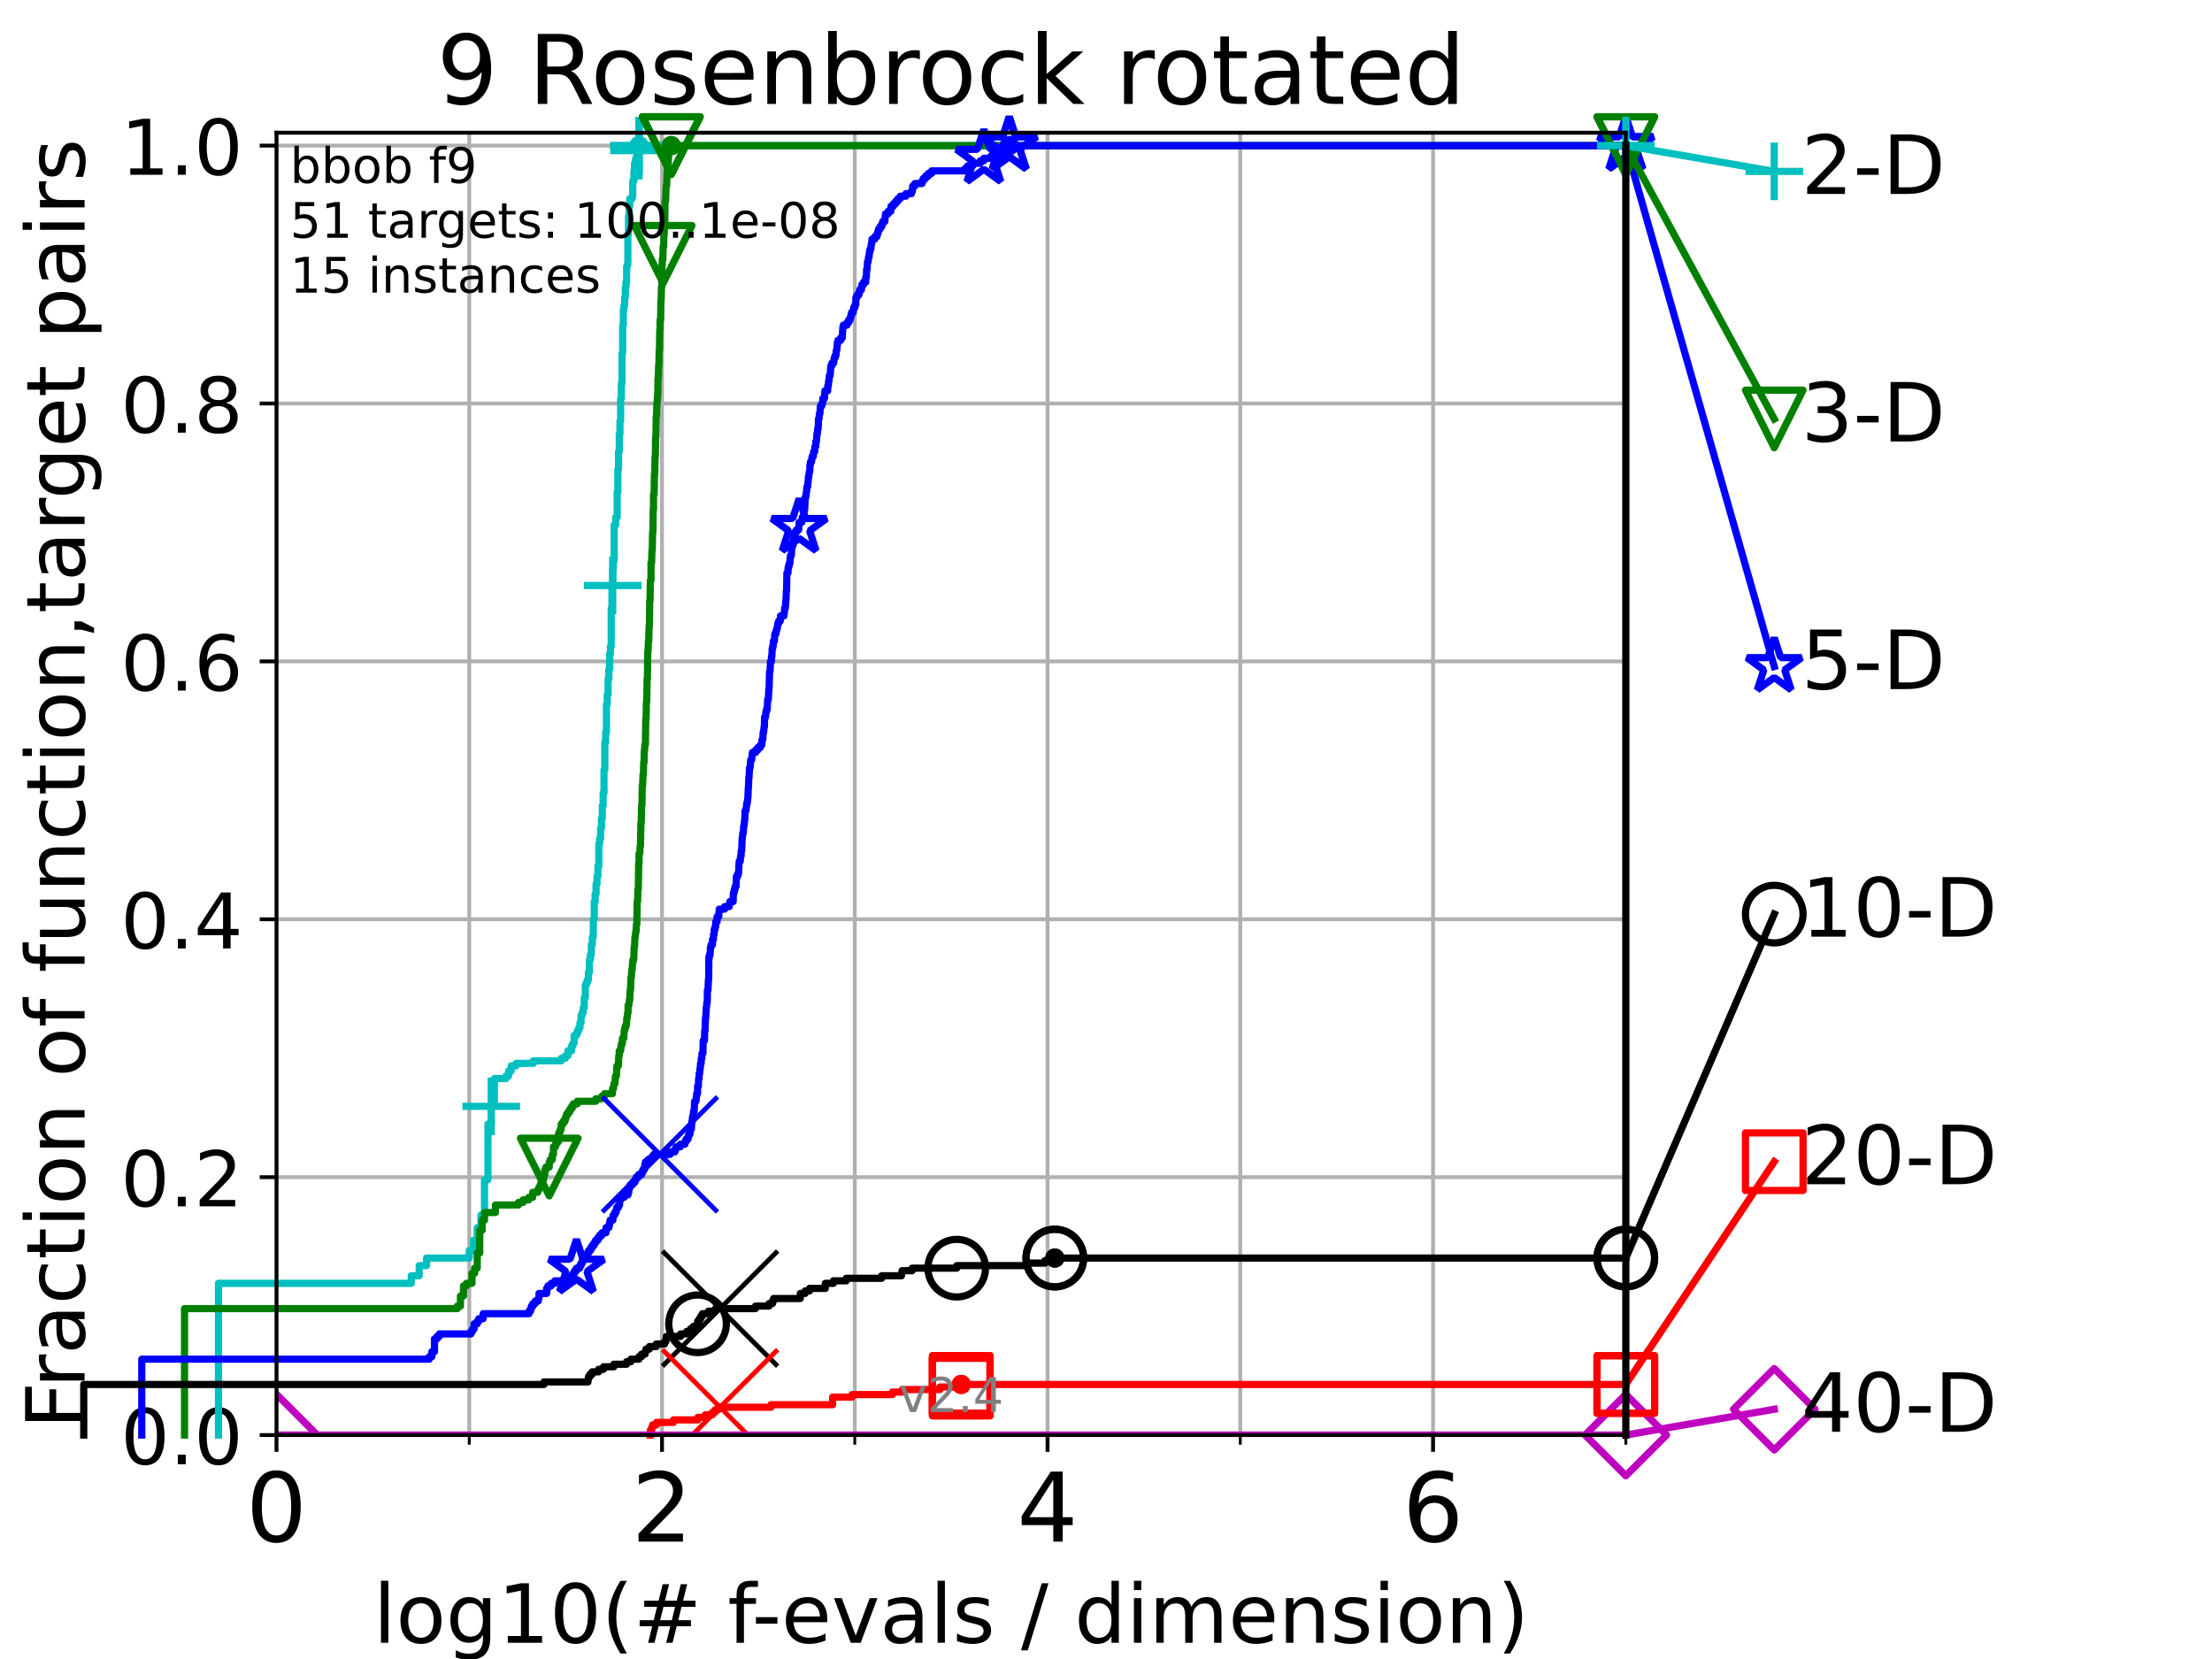 <?xml version="1.0" encoding="utf-8" standalone="no"?>
<!DOCTYPE svg PUBLIC "-//W3C//DTD SVG 1.1//EN"
  "http://www.w3.org/Graphics/SVG/1.1/DTD/svg11.dtd">
<!-- Created with matplotlib (https://matplotlib.org/) -->
<svg height="345.6pt" version="1.1" viewBox="0 0 460.8 345.6" width="460.8pt" xmlns="http://www.w3.org/2000/svg" xmlns:xlink="http://www.w3.org/1999/xlink">
 <defs>
  <style type="text/css">*{stroke-linecap:butt;stroke-linejoin:round;}</style>
 </defs>
 <g id="figure_1">
  <g id="patch_1">
   <path d="M 0 345.6 
L 460.8 345.6 
L 460.8 0 
L 0 0 
z
" style="fill:#ffffff;"/>
  </g>
  <g id="axes_1">
   <g id="patch_2">
    <path d="M 57.6 298.944 
L 338.688 298.944 
L 338.688 27.648 
L 57.6 27.648 
z
" style="fill:#ffffff;"/>
   </g>
   <g id="matplotlib.axis_1">
    <g id="xtick_1">
     <g id="line2d_1">
      <path clip-path="url(#pbaf44ee2c7)" d="M 57.6 298.944 
L 57.6 27.648 
" style="fill:none;stroke:#b0b0b0;stroke-linecap:square;stroke-width:0.8;"/>
     </g>
     <g id="line2d_2">
      <defs>
       <path d="M 0 0 
L 0 3.5 
" id="m26ce621a9e" style="stroke:#000000;stroke-width:0.8;"/>
      </defs>
      <g>
       <use style="stroke:#000000;stroke-width:0.8;" x="57.6" xlink:href="#m26ce621a9e" y="298.944"/>
      </g>
     </g>
     <g id="text_1">
      <!-- 0 -->
      <g transform="translate(51.237 321.141)scale(0.2 -0.2)">
       <defs>
        <path d="M 31.781 66.406 
Q 24.172 66.406 20.328 58.906 
Q 16.5 51.422 16.5 36.375 
Q 16.5 21.391 20.328 13.891 
Q 24.172 6.391 31.781 6.391 
Q 39.453 6.391 43.281 13.891 
Q 47.125 21.391 47.125 36.375 
Q 47.125 51.422 43.281 58.906 
Q 39.453 66.406 31.781 66.406 
z
M 31.781 74.219 
Q 44.047 74.219 50.516 64.516 
Q 56.984 54.828 56.984 36.375 
Q 56.984 17.969 50.516 8.266 
Q 44.047 -1.422 31.781 -1.422 
Q 19.531 -1.422 13.062 8.266 
Q 6.594 17.969 6.594 36.375 
Q 6.594 54.828 13.062 64.516 
Q 19.531 74.219 31.781 74.219 
z
" id="DejaVuSans-48"/>
       </defs>
       <use xlink:href="#DejaVuSans-48"/>
      </g>
     </g>
    </g>
    <g id="xtick_2">
     <g id="line2d_3">
      <path clip-path="url(#pbaf44ee2c7)" d="M 137.911 298.944 
L 137.911 27.648 
" style="fill:none;stroke:#b0b0b0;stroke-linecap:square;stroke-width:0.8;"/>
     </g>
     <g id="line2d_4">
      <g>
       <use style="stroke:#000000;stroke-width:0.8;" x="137.911" xlink:href="#m26ce621a9e" y="298.944"/>
      </g>
     </g>
     <g id="text_2">
      <!-- 2 -->
      <g transform="translate(131.548 321.141)scale(0.2 -0.2)">
       <defs>
        <path d="M 19.188 8.297 
L 53.609 8.297 
L 53.609 0 
L 7.328 0 
L 7.328 8.297 
Q 12.938 14.109 22.625 23.891 
Q 32.328 33.688 34.812 36.531 
Q 39.547 41.844 41.422 45.531 
Q 43.312 49.219 43.312 52.781 
Q 43.312 58.594 39.234 62.25 
Q 35.156 65.922 28.609 65.922 
Q 23.969 65.922 18.812 64.312 
Q 13.672 62.703 7.812 59.422 
L 7.812 69.391 
Q 13.766 71.781 18.938 73 
Q 24.125 74.219 28.422 74.219 
Q 39.75 74.219 46.484 68.547 
Q 53.219 62.891 53.219 53.422 
Q 53.219 48.922 51.531 44.891 
Q 49.859 40.875 45.406 35.406 
Q 44.188 33.984 37.641 27.219 
Q 31.109 20.453 19.188 8.297 
z
" id="DejaVuSans-50"/>
       </defs>
       <use xlink:href="#DejaVuSans-50"/>
      </g>
     </g>
    </g>
    <g id="xtick_3">
     <g id="line2d_5">
      <path clip-path="url(#pbaf44ee2c7)" d="M 218.222 298.944 
L 218.222 27.648 
" style="fill:none;stroke:#b0b0b0;stroke-linecap:square;stroke-width:0.8;"/>
     </g>
     <g id="line2d_6">
      <g>
       <use style="stroke:#000000;stroke-width:0.8;" x="218.222" xlink:href="#m26ce621a9e" y="298.944"/>
      </g>
     </g>
     <g id="text_3">
      <!-- 4 -->
      <g transform="translate(211.859 321.141)scale(0.2 -0.2)">
       <defs>
        <path d="M 37.797 64.312 
L 12.891 25.391 
L 37.797 25.391 
z
M 35.203 72.906 
L 47.609 72.906 
L 47.609 25.391 
L 58.016 25.391 
L 58.016 17.188 
L 47.609 17.188 
L 47.609 0 
L 37.797 0 
L 37.797 17.188 
L 4.891 17.188 
L 4.891 26.703 
z
" id="DejaVuSans-52"/>
       </defs>
       <use xlink:href="#DejaVuSans-52"/>
      </g>
     </g>
    </g>
    <g id="xtick_4">
     <g id="line2d_7">
      <path clip-path="url(#pbaf44ee2c7)" d="M 298.533 298.944 
L 298.533 27.648 
" style="fill:none;stroke:#b0b0b0;stroke-linecap:square;stroke-width:0.8;"/>
     </g>
     <g id="line2d_8">
      <g>
       <use style="stroke:#000000;stroke-width:0.8;" x="298.533" xlink:href="#m26ce621a9e" y="298.944"/>
      </g>
     </g>
     <g id="text_4">
      <!-- 6 -->
      <g transform="translate(292.17 321.141)scale(0.2 -0.2)">
       <defs>
        <path d="M 33.016 40.375 
Q 26.375 40.375 22.484 35.828 
Q 18.609 31.297 18.609 23.391 
Q 18.609 15.531 22.484 10.953 
Q 26.375 6.391 33.016 6.391 
Q 39.656 6.391 43.531 10.953 
Q 47.406 15.531 47.406 23.391 
Q 47.406 31.297 43.531 35.828 
Q 39.656 40.375 33.016 40.375 
z
M 52.594 71.297 
L 52.594 62.312 
Q 48.875 64.062 45.094 64.984 
Q 41.312 65.922 37.594 65.922 
Q 27.828 65.922 22.672 59.328 
Q 17.531 52.734 16.797 39.406 
Q 19.672 43.656 24.016 45.922 
Q 28.375 48.188 33.594 48.188 
Q 44.578 48.188 50.953 41.516 
Q 57.328 34.859 57.328 23.391 
Q 57.328 12.156 50.688 5.359 
Q 44.047 -1.422 33.016 -1.422 
Q 20.359 -1.422 13.672 8.266 
Q 6.984 17.969 6.984 36.375 
Q 6.984 53.656 15.188 63.938 
Q 23.391 74.219 37.203 74.219 
Q 40.922 74.219 44.703 73.484 
Q 48.484 72.75 52.594 71.297 
z
" id="DejaVuSans-54"/>
       </defs>
       <use xlink:href="#DejaVuSans-54"/>
      </g>
     </g>
    </g>
    <g id="xtick_5">
     <g id="line2d_9">
      <path clip-path="url(#pbaf44ee2c7)" d="M 97.755 298.944 
L 97.755 27.648 
" style="fill:none;stroke:#b0b0b0;stroke-linecap:square;stroke-width:0.8;"/>
     </g>
     <g id="line2d_10">
      <defs>
       <path d="M 0 0 
L 0 2 
" id="m69a49e59f3" style="stroke:#000000;stroke-width:0.6;"/>
      </defs>
      <g>
       <use style="stroke:#000000;stroke-width:0.6;" x="97.755" xlink:href="#m69a49e59f3" y="298.944"/>
      </g>
     </g>
    </g>
    <g id="xtick_6">
     <g id="line2d_11">
      <path clip-path="url(#pbaf44ee2c7)" d="M 178.066 298.944 
L 178.066 27.648 
" style="fill:none;stroke:#b0b0b0;stroke-linecap:square;stroke-width:0.8;"/>
     </g>
     <g id="line2d_12">
      <g>
       <use style="stroke:#000000;stroke-width:0.6;" x="178.066" xlink:href="#m69a49e59f3" y="298.944"/>
      </g>
     </g>
    </g>
    <g id="xtick_7">
     <g id="line2d_13">
      <path clip-path="url(#pbaf44ee2c7)" d="M 258.377 298.944 
L 258.377 27.648 
" style="fill:none;stroke:#b0b0b0;stroke-linecap:square;stroke-width:0.8;"/>
     </g>
     <g id="line2d_14">
      <g>
       <use style="stroke:#000000;stroke-width:0.6;" x="258.377" xlink:href="#m69a49e59f3" y="298.944"/>
      </g>
     </g>
    </g>
    <g id="xtick_8">
     <g id="line2d_15">
      <path clip-path="url(#pbaf44ee2c7)" d="M 338.688 298.944 
L 338.688 27.648 
" style="fill:none;stroke:#b0b0b0;stroke-linecap:square;stroke-width:0.8;"/>
     </g>
     <g id="line2d_16">
      <g>
       <use style="stroke:#000000;stroke-width:0.6;" x="338.688" xlink:href="#m69a49e59f3" y="298.944"/>
      </g>
     </g>
    </g>
    <g id="text_5">
     <!-- log10(# f-evals / dimension) -->
     <g transform="translate(77.764 342.218)scale(0.17 -0.17)">
      <defs>
       <path d="M 9.422 75.984 
L 18.406 75.984 
L 18.406 0 
L 9.422 0 
z
" id="DejaVuSans-108"/>
       <path d="M 30.609 48.391 
Q 23.391 48.391 19.188 42.75 
Q 14.984 37.109 14.984 27.297 
Q 14.984 17.484 19.156 11.844 
Q 23.344 6.203 30.609 6.203 
Q 37.797 6.203 41.984 11.859 
Q 46.188 17.531 46.188 27.297 
Q 46.188 37.016 41.984 42.703 
Q 37.797 48.391 30.609 48.391 
z
M 30.609 56 
Q 42.328 56 49.016 48.375 
Q 55.719 40.766 55.719 27.297 
Q 55.719 13.875 49.016 6.219 
Q 42.328 -1.422 30.609 -1.422 
Q 18.844 -1.422 12.172 6.219 
Q 5.516 13.875 5.516 27.297 
Q 5.516 40.766 12.172 48.375 
Q 18.844 56 30.609 56 
z
" id="DejaVuSans-111"/>
       <path d="M 45.406 27.984 
Q 45.406 37.75 41.375 43.109 
Q 37.359 48.484 30.078 48.484 
Q 22.859 48.484 18.828 43.109 
Q 14.797 37.75 14.797 27.984 
Q 14.797 18.266 18.828 12.891 
Q 22.859 7.516 30.078 7.516 
Q 37.359 7.516 41.375 12.891 
Q 45.406 18.266 45.406 27.984 
z
M 54.391 6.781 
Q 54.391 -7.172 48.188 -13.984 
Q 42 -20.797 29.203 -20.797 
Q 24.469 -20.797 20.266 -20.094 
Q 16.062 -19.391 12.109 -17.922 
L 12.109 -9.188 
Q 16.062 -11.328 19.922 -12.344 
Q 23.781 -13.375 27.781 -13.375 
Q 36.625 -13.375 41.016 -8.766 
Q 45.406 -4.156 45.406 5.172 
L 45.406 9.625 
Q 42.625 4.781 38.281 2.391 
Q 33.938 0 27.875 0 
Q 17.828 0 11.672 7.656 
Q 5.516 15.328 5.516 27.984 
Q 5.516 40.672 11.672 48.328 
Q 17.828 56 27.875 56 
Q 33.938 56 38.281 53.609 
Q 42.625 51.219 45.406 46.391 
L 45.406 54.688 
L 54.391 54.688 
z
" id="DejaVuSans-103"/>
       <path d="M 12.406 8.297 
L 28.516 8.297 
L 28.516 63.922 
L 10.984 60.406 
L 10.984 69.391 
L 28.422 72.906 
L 38.281 72.906 
L 38.281 8.297 
L 54.391 8.297 
L 54.391 0 
L 12.406 0 
z
" id="DejaVuSans-49"/>
       <path d="M 31 75.875 
Q 24.469 64.656 21.281 53.656 
Q 18.109 42.672 18.109 31.391 
Q 18.109 20.125 21.312 9.062 
Q 24.516 -2 31 -13.188 
L 23.188 -13.188 
Q 15.875 -1.703 12.234 9.375 
Q 8.594 20.453 8.594 31.391 
Q 8.594 42.281 12.203 53.312 
Q 15.828 64.359 23.188 75.875 
z
" id="DejaVuSans-40"/>
       <path d="M 51.125 44 
L 36.922 44 
L 32.812 27.688 
L 47.125 27.688 
z
M 43.797 71.781 
L 38.719 51.516 
L 52.984 51.516 
L 58.109 71.781 
L 65.922 71.781 
L 60.891 51.516 
L 76.125 51.516 
L 76.125 44 
L 58.984 44 
L 54.984 27.688 
L 70.516 27.688 
L 70.516 20.219 
L 53.078 20.219 
L 48 0 
L 40.188 0 
L 45.219 20.219 
L 30.906 20.219 
L 25.875 0 
L 18.016 0 
L 23.094 20.219 
L 7.719 20.219 
L 7.719 27.688 
L 24.906 27.688 
L 29 44 
L 13.281 44 
L 13.281 51.516 
L 30.906 51.516 
L 35.891 71.781 
z
" id="DejaVuSans-35"/>
       <path id="DejaVuSans-32"/>
       <path d="M 37.109 75.984 
L 37.109 68.5 
L 28.516 68.5 
Q 23.688 68.5 21.797 66.547 
Q 19.922 64.594 19.922 59.516 
L 19.922 54.688 
L 34.719 54.688 
L 34.719 47.703 
L 19.922 47.703 
L 19.922 0 
L 10.891 0 
L 10.891 47.703 
L 2.297 47.703 
L 2.297 54.688 
L 10.891 54.688 
L 10.891 58.5 
Q 10.891 67.625 15.141 71.797 
Q 19.391 75.984 28.609 75.984 
z
" id="DejaVuSans-102"/>
       <path d="M 4.891 31.391 
L 31.203 31.391 
L 31.203 23.391 
L 4.891 23.391 
z
" id="DejaVuSans-45"/>
       <path d="M 56.203 29.594 
L 56.203 25.203 
L 14.891 25.203 
Q 15.484 15.922 20.484 11.062 
Q 25.484 6.203 34.422 6.203 
Q 39.594 6.203 44.453 7.469 
Q 49.312 8.734 54.109 11.281 
L 54.109 2.781 
Q 49.266 0.734 44.188 -0.344 
Q 39.109 -1.422 33.891 -1.422 
Q 20.797 -1.422 13.156 6.188 
Q 5.516 13.812 5.516 26.812 
Q 5.516 40.234 12.766 48.109 
Q 20.016 56 32.328 56 
Q 43.359 56 49.781 48.891 
Q 56.203 41.797 56.203 29.594 
z
M 47.219 32.234 
Q 47.125 39.594 43.094 43.984 
Q 39.062 48.391 32.422 48.391 
Q 24.906 48.391 20.391 44.141 
Q 15.875 39.891 15.188 32.172 
z
" id="DejaVuSans-101"/>
       <path d="M 2.984 54.688 
L 12.5 54.688 
L 29.594 8.797 
L 46.688 54.688 
L 56.203 54.688 
L 35.688 0 
L 23.484 0 
z
" id="DejaVuSans-118"/>
       <path d="M 34.281 27.484 
Q 23.391 27.484 19.188 25 
Q 14.984 22.516 14.984 16.5 
Q 14.984 11.719 18.141 8.906 
Q 21.297 6.109 26.703 6.109 
Q 34.188 6.109 38.703 11.406 
Q 43.219 16.703 43.219 25.484 
L 43.219 27.484 
z
M 52.203 31.203 
L 52.203 0 
L 43.219 0 
L 43.219 8.297 
Q 40.141 3.328 35.547 0.953 
Q 30.953 -1.422 24.312 -1.422 
Q 15.922 -1.422 10.953 3.297 
Q 6 8.016 6 15.922 
Q 6 25.141 12.172 29.828 
Q 18.359 34.516 30.609 34.516 
L 43.219 34.516 
L 43.219 35.406 
Q 43.219 41.609 39.141 45 
Q 35.062 48.391 27.688 48.391 
Q 23 48.391 18.547 47.266 
Q 14.109 46.141 10.016 43.891 
L 10.016 52.203 
Q 14.938 54.109 19.578 55.047 
Q 24.219 56 28.609 56 
Q 40.484 56 46.344 49.844 
Q 52.203 43.703 52.203 31.203 
z
" id="DejaVuSans-97"/>
       <path d="M 44.281 53.078 
L 44.281 44.578 
Q 40.484 46.531 36.375 47.5 
Q 32.281 48.484 27.875 48.484 
Q 21.188 48.484 17.844 46.438 
Q 14.5 44.391 14.5 40.281 
Q 14.5 37.156 16.891 35.375 
Q 19.281 33.594 26.516 31.984 
L 29.594 31.297 
Q 39.156 29.25 43.188 25.516 
Q 47.219 21.781 47.219 15.094 
Q 47.219 7.469 41.188 3.016 
Q 35.156 -1.422 24.609 -1.422 
Q 20.219 -1.422 15.453 -0.562 
Q 10.688 0.297 5.422 2 
L 5.422 11.281 
Q 10.406 8.688 15.234 7.391 
Q 20.062 6.109 24.812 6.109 
Q 31.156 6.109 34.562 8.281 
Q 37.984 10.453 37.984 14.406 
Q 37.984 18.062 35.516 20.016 
Q 33.062 21.969 24.703 23.781 
L 21.578 24.516 
Q 13.234 26.266 9.516 29.906 
Q 5.812 33.547 5.812 39.891 
Q 5.812 47.609 11.281 51.797 
Q 16.75 56 26.812 56 
Q 31.781 56 36.172 55.266 
Q 40.578 54.547 44.281 53.078 
z
" id="DejaVuSans-115"/>
       <path d="M 25.391 72.906 
L 33.688 72.906 
L 8.297 -9.281 
L 0 -9.281 
z
" id="DejaVuSans-47"/>
       <path d="M 45.406 46.391 
L 45.406 75.984 
L 54.391 75.984 
L 54.391 0 
L 45.406 0 
L 45.406 8.203 
Q 42.578 3.328 38.25 0.953 
Q 33.938 -1.422 27.875 -1.422 
Q 17.969 -1.422 11.734 6.484 
Q 5.516 14.406 5.516 27.297 
Q 5.516 40.188 11.734 48.094 
Q 17.969 56 27.875 56 
Q 33.938 56 38.25 53.625 
Q 42.578 51.266 45.406 46.391 
z
M 14.797 27.297 
Q 14.797 17.391 18.875 11.75 
Q 22.953 6.109 30.078 6.109 
Q 37.203 6.109 41.297 11.75 
Q 45.406 17.391 45.406 27.297 
Q 45.406 37.203 41.297 42.844 
Q 37.203 48.484 30.078 48.484 
Q 22.953 48.484 18.875 42.844 
Q 14.797 37.203 14.797 27.297 
z
" id="DejaVuSans-100"/>
       <path d="M 9.422 54.688 
L 18.406 54.688 
L 18.406 0 
L 9.422 0 
z
M 9.422 75.984 
L 18.406 75.984 
L 18.406 64.594 
L 9.422 64.594 
z
" id="DejaVuSans-105"/>
       <path d="M 52 44.188 
Q 55.375 50.25 60.062 53.125 
Q 64.75 56 71.094 56 
Q 79.641 56 84.281 50.016 
Q 88.922 44.047 88.922 33.016 
L 88.922 0 
L 79.891 0 
L 79.891 32.719 
Q 79.891 40.578 77.094 44.375 
Q 74.312 48.188 68.609 48.188 
Q 61.625 48.188 57.562 43.547 
Q 53.516 38.922 53.516 30.906 
L 53.516 0 
L 44.484 0 
L 44.484 32.719 
Q 44.484 40.625 41.703 44.406 
Q 38.922 48.188 33.109 48.188 
Q 26.219 48.188 22.156 43.531 
Q 18.109 38.875 18.109 30.906 
L 18.109 0 
L 9.078 0 
L 9.078 54.688 
L 18.109 54.688 
L 18.109 46.188 
Q 21.188 51.219 25.484 53.609 
Q 29.781 56 35.688 56 
Q 41.656 56 45.828 52.969 
Q 50 49.953 52 44.188 
z
" id="DejaVuSans-109"/>
       <path d="M 54.891 33.016 
L 54.891 0 
L 45.906 0 
L 45.906 32.719 
Q 45.906 40.484 42.875 44.328 
Q 39.844 48.188 33.797 48.188 
Q 26.516 48.188 22.312 43.547 
Q 18.109 38.922 18.109 30.906 
L 18.109 0 
L 9.078 0 
L 9.078 54.688 
L 18.109 54.688 
L 18.109 46.188 
Q 21.344 51.125 25.703 53.562 
Q 30.078 56 35.797 56 
Q 45.219 56 50.047 50.172 
Q 54.891 44.344 54.891 33.016 
z
" id="DejaVuSans-110"/>
       <path d="M 8.016 75.875 
L 15.828 75.875 
Q 23.141 64.359 26.781 53.312 
Q 30.422 42.281 30.422 31.391 
Q 30.422 20.453 26.781 9.375 
Q 23.141 -1.703 15.828 -13.188 
L 8.016 -13.188 
Q 14.5 -2 17.703 9.062 
Q 20.906 20.125 20.906 31.391 
Q 20.906 42.672 17.703 53.656 
Q 14.5 64.656 8.016 75.875 
z
" id="DejaVuSans-41"/>
      </defs>
      <use xlink:href="#DejaVuSans-108"/>
      <use x="27.783" xlink:href="#DejaVuSans-111"/>
      <use x="88.965" xlink:href="#DejaVuSans-103"/>
      <use x="152.441" xlink:href="#DejaVuSans-49"/>
      <use x="216.064" xlink:href="#DejaVuSans-48"/>
      <use x="279.688" xlink:href="#DejaVuSans-40"/>
      <use x="318.701" xlink:href="#DejaVuSans-35"/>
      <use x="402.49" xlink:href="#DejaVuSans-32"/>
      <use x="434.277" xlink:href="#DejaVuSans-102"/>
      <use x="463.982" xlink:href="#DejaVuSans-45"/>
      <use x="500.066" xlink:href="#DejaVuSans-101"/>
      <use x="561.59" xlink:href="#DejaVuSans-118"/>
      <use x="620.77" xlink:href="#DejaVuSans-97"/>
      <use x="682.049" xlink:href="#DejaVuSans-108"/>
      <use x="709.832" xlink:href="#DejaVuSans-115"/>
      <use x="761.932" xlink:href="#DejaVuSans-32"/>
      <use x="793.719" xlink:href="#DejaVuSans-47"/>
      <use x="827.41" xlink:href="#DejaVuSans-32"/>
      <use x="859.197" xlink:href="#DejaVuSans-100"/>
      <use x="922.674" xlink:href="#DejaVuSans-105"/>
      <use x="950.457" xlink:href="#DejaVuSans-109"/>
      <use x="1047.869" xlink:href="#DejaVuSans-101"/>
      <use x="1109.393" xlink:href="#DejaVuSans-110"/>
      <use x="1172.771" xlink:href="#DejaVuSans-115"/>
      <use x="1224.871" xlink:href="#DejaVuSans-105"/>
      <use x="1252.654" xlink:href="#DejaVuSans-111"/>
      <use x="1313.836" xlink:href="#DejaVuSans-110"/>
      <use x="1377.215" xlink:href="#DejaVuSans-41"/>
     </g>
    </g>
   </g>
   <g id="matplotlib.axis_2">
    <g id="ytick_1">
     <g id="line2d_17">
      <path clip-path="url(#pbaf44ee2c7)" d="M 57.6 298.944 
L 338.688 298.944 
" style="fill:none;stroke:#b0b0b0;stroke-linecap:square;stroke-width:0.8;"/>
     </g>
     <g id="line2d_18">
      <defs>
       <path d="M 0 0 
L -3.5 0 
" id="m1460005ee7" style="stroke:#000000;stroke-width:0.8;"/>
      </defs>
      <g>
       <use style="stroke:#000000;stroke-width:0.8;" x="57.6" xlink:href="#m1460005ee7" y="298.944"/>
      </g>
     </g>
     <g id="text_6">
      <!-- 0.0 -->
      <g transform="translate(25.155 305.023)scale(0.16 -0.16)">
       <defs>
        <path d="M 10.688 12.406 
L 21 12.406 
L 21 0 
L 10.688 0 
z
" id="DejaVuSans-46"/>
       </defs>
       <use xlink:href="#DejaVuSans-48"/>
       <use x="63.623" xlink:href="#DejaVuSans-46"/>
       <use x="95.41" xlink:href="#DejaVuSans-48"/>
      </g>
     </g>
    </g>
    <g id="ytick_2">
     <g id="line2d_19">
      <path clip-path="url(#pbaf44ee2c7)" d="M 57.6 245.222 
L 338.688 245.222 
" style="fill:none;stroke:#b0b0b0;stroke-linecap:square;stroke-width:0.8;"/>
     </g>
     <g id="line2d_20">
      <g>
       <use style="stroke:#000000;stroke-width:0.8;" x="57.6" xlink:href="#m1460005ee7" y="245.222"/>
      </g>
     </g>
     <g id="text_7">
      <!-- 0.2 -->
      <g transform="translate(25.155 251.301)scale(0.16 -0.16)">
       <use xlink:href="#DejaVuSans-48"/>
       <use x="63.623" xlink:href="#DejaVuSans-46"/>
       <use x="95.41" xlink:href="#DejaVuSans-50"/>
      </g>
     </g>
    </g>
    <g id="ytick_3">
     <g id="line2d_21">
      <path clip-path="url(#pbaf44ee2c7)" d="M 57.6 191.5 
L 338.688 191.5 
" style="fill:none;stroke:#b0b0b0;stroke-linecap:square;stroke-width:0.8;"/>
     </g>
     <g id="line2d_22">
      <g>
       <use style="stroke:#000000;stroke-width:0.8;" x="57.6" xlink:href="#m1460005ee7" y="191.5"/>
      </g>
     </g>
     <g id="text_8">
      <!-- 0.4 -->
      <g transform="translate(25.155 197.579)scale(0.16 -0.16)">
       <use xlink:href="#DejaVuSans-48"/>
       <use x="63.623" xlink:href="#DejaVuSans-46"/>
       <use x="95.41" xlink:href="#DejaVuSans-52"/>
      </g>
     </g>
    </g>
    <g id="ytick_4">
     <g id="line2d_23">
      <path clip-path="url(#pbaf44ee2c7)" d="M 57.6 137.778 
L 338.688 137.778 
" style="fill:none;stroke:#b0b0b0;stroke-linecap:square;stroke-width:0.8;"/>
     </g>
     <g id="line2d_24">
      <g>
       <use style="stroke:#000000;stroke-width:0.8;" x="57.6" xlink:href="#m1460005ee7" y="137.778"/>
      </g>
     </g>
     <g id="text_9">
      <!-- 0.6 -->
      <g transform="translate(25.155 143.857)scale(0.16 -0.16)">
       <use xlink:href="#DejaVuSans-48"/>
       <use x="63.623" xlink:href="#DejaVuSans-46"/>
       <use x="95.41" xlink:href="#DejaVuSans-54"/>
      </g>
     </g>
    </g>
    <g id="ytick_5">
     <g id="line2d_25">
      <path clip-path="url(#pbaf44ee2c7)" d="M 57.6 84.056 
L 338.688 84.056 
" style="fill:none;stroke:#b0b0b0;stroke-linecap:square;stroke-width:0.8;"/>
     </g>
     <g id="line2d_26">
      <g>
       <use style="stroke:#000000;stroke-width:0.8;" x="57.6" xlink:href="#m1460005ee7" y="84.056"/>
      </g>
     </g>
     <g id="text_10">
      <!-- 0.8 -->
      <g transform="translate(25.155 90.135)scale(0.16 -0.16)">
       <defs>
        <path d="M 31.781 34.625 
Q 24.75 34.625 20.719 30.859 
Q 16.703 27.094 16.703 20.516 
Q 16.703 13.922 20.719 10.156 
Q 24.75 6.391 31.781 6.391 
Q 38.812 6.391 42.859 10.172 
Q 46.922 13.969 46.922 20.516 
Q 46.922 27.094 42.891 30.859 
Q 38.875 34.625 31.781 34.625 
z
M 21.922 38.812 
Q 15.578 40.375 12.031 44.719 
Q 8.5 49.078 8.5 55.328 
Q 8.5 64.062 14.719 69.141 
Q 20.953 74.219 31.781 74.219 
Q 42.672 74.219 48.875 69.141 
Q 55.078 64.062 55.078 55.328 
Q 55.078 49.078 51.531 44.719 
Q 48 40.375 41.703 38.812 
Q 48.828 37.156 52.797 32.312 
Q 56.781 27.484 56.781 20.516 
Q 56.781 9.906 50.312 4.234 
Q 43.844 -1.422 31.781 -1.422 
Q 19.734 -1.422 13.25 4.234 
Q 6.781 9.906 6.781 20.516 
Q 6.781 27.484 10.781 32.312 
Q 14.797 37.156 21.922 38.812 
z
M 18.312 54.391 
Q 18.312 48.734 21.844 45.562 
Q 25.391 42.391 31.781 42.391 
Q 38.141 42.391 41.719 45.562 
Q 45.312 48.734 45.312 54.391 
Q 45.312 60.062 41.719 63.234 
Q 38.141 66.406 31.781 66.406 
Q 25.391 66.406 21.844 63.234 
Q 18.312 60.062 18.312 54.391 
z
" id="DejaVuSans-56"/>
       </defs>
       <use xlink:href="#DejaVuSans-48"/>
       <use x="63.623" xlink:href="#DejaVuSans-46"/>
       <use x="95.41" xlink:href="#DejaVuSans-56"/>
      </g>
     </g>
    </g>
    <g id="ytick_6">
     <g id="line2d_27">
      <path clip-path="url(#pbaf44ee2c7)" d="M 57.6 30.334 
L 338.688 30.334 
" style="fill:none;stroke:#b0b0b0;stroke-linecap:square;stroke-width:0.8;"/>
     </g>
     <g id="line2d_28">
      <g>
       <use style="stroke:#000000;stroke-width:0.8;" x="57.6" xlink:href="#m1460005ee7" y="30.334"/>
      </g>
     </g>
     <g id="text_11">
      <!-- 1.0 -->
      <g transform="translate(25.155 36.413)scale(0.16 -0.16)">
       <use xlink:href="#DejaVuSans-49"/>
       <use x="63.623" xlink:href="#DejaVuSans-46"/>
       <use x="95.41" xlink:href="#DejaVuSans-48"/>
      </g>
     </g>
    </g>
    <g id="text_12">
     <!-- Fraction of function,target pairs -->
     <g transform="translate(17.62 297.681)rotate(-90)scale(0.17 -0.17)">
      <defs>
       <path d="M 9.812 72.906 
L 51.703 72.906 
L 51.703 64.594 
L 19.672 64.594 
L 19.672 43.109 
L 48.578 43.109 
L 48.578 34.812 
L 19.672 34.812 
L 19.672 0 
L 9.812 0 
z
" id="DejaVuSans-70"/>
       <path d="M 41.109 46.297 
Q 39.594 47.172 37.812 47.578 
Q 36.031 48 33.891 48 
Q 26.266 48 22.188 43.047 
Q 18.109 38.094 18.109 28.812 
L 18.109 0 
L 9.078 0 
L 9.078 54.688 
L 18.109 54.688 
L 18.109 46.188 
Q 20.953 51.172 25.484 53.578 
Q 30.031 56 36.531 56 
Q 37.453 56 38.578 55.875 
Q 39.703 55.766 41.062 55.516 
z
" id="DejaVuSans-114"/>
       <path d="M 48.781 52.594 
L 48.781 44.188 
Q 44.969 46.297 41.141 47.344 
Q 37.312 48.391 33.406 48.391 
Q 24.656 48.391 19.812 42.844 
Q 14.984 37.312 14.984 27.297 
Q 14.984 17.281 19.812 11.734 
Q 24.656 6.203 33.406 6.203 
Q 37.312 6.203 41.141 7.25 
Q 44.969 8.297 48.781 10.406 
L 48.781 2.094 
Q 45.016 0.344 40.984 -0.531 
Q 36.969 -1.422 32.422 -1.422 
Q 20.062 -1.422 12.781 6.344 
Q 5.516 14.109 5.516 27.297 
Q 5.516 40.672 12.859 48.328 
Q 20.219 56 33.016 56 
Q 37.156 56 41.109 55.141 
Q 45.062 54.297 48.781 52.594 
z
" id="DejaVuSans-99"/>
       <path d="M 18.312 70.219 
L 18.312 54.688 
L 36.812 54.688 
L 36.812 47.703 
L 18.312 47.703 
L 18.312 18.016 
Q 18.312 11.328 20.141 9.422 
Q 21.969 7.516 27.594 7.516 
L 36.812 7.516 
L 36.812 0 
L 27.594 0 
Q 17.188 0 13.234 3.875 
Q 9.281 7.766 9.281 18.016 
L 9.281 47.703 
L 2.688 47.703 
L 2.688 54.688 
L 9.281 54.688 
L 9.281 70.219 
z
" id="DejaVuSans-116"/>
       <path d="M 8.5 21.578 
L 8.5 54.688 
L 17.484 54.688 
L 17.484 21.922 
Q 17.484 14.156 20.5 10.266 
Q 23.531 6.391 29.594 6.391 
Q 36.859 6.391 41.078 11.031 
Q 45.312 15.672 45.312 23.688 
L 45.312 54.688 
L 54.297 54.688 
L 54.297 0 
L 45.312 0 
L 45.312 8.406 
Q 42.047 3.422 37.719 1 
Q 33.406 -1.422 27.688 -1.422 
Q 18.266 -1.422 13.375 4.438 
Q 8.5 10.297 8.5 21.578 
z
M 31.109 56 
z
" id="DejaVuSans-117"/>
       <path d="M 11.719 12.406 
L 22.016 12.406 
L 22.016 4 
L 14.016 -11.625 
L 7.719 -11.625 
L 11.719 4 
z
" id="DejaVuSans-44"/>
       <path d="M 18.109 8.203 
L 18.109 -20.797 
L 9.078 -20.797 
L 9.078 54.688 
L 18.109 54.688 
L 18.109 46.391 
Q 20.953 51.266 25.266 53.625 
Q 29.594 56 35.594 56 
Q 45.562 56 51.781 48.094 
Q 58.016 40.188 58.016 27.297 
Q 58.016 14.406 51.781 6.484 
Q 45.562 -1.422 35.594 -1.422 
Q 29.594 -1.422 25.266 0.953 
Q 20.953 3.328 18.109 8.203 
z
M 48.688 27.297 
Q 48.688 37.203 44.609 42.844 
Q 40.531 48.484 33.406 48.484 
Q 26.266 48.484 22.188 42.844 
Q 18.109 37.203 18.109 27.297 
Q 18.109 17.391 22.188 11.75 
Q 26.266 6.109 33.406 6.109 
Q 40.531 6.109 44.609 11.75 
Q 48.688 17.391 48.688 27.297 
z
" id="DejaVuSans-112"/>
      </defs>
      <use xlink:href="#DejaVuSans-70"/>
      <use x="50.27" xlink:href="#DejaVuSans-114"/>
      <use x="91.383" xlink:href="#DejaVuSans-97"/>
      <use x="152.662" xlink:href="#DejaVuSans-99"/>
      <use x="207.643" xlink:href="#DejaVuSans-116"/>
      <use x="246.852" xlink:href="#DejaVuSans-105"/>
      <use x="274.635" xlink:href="#DejaVuSans-111"/>
      <use x="335.816" xlink:href="#DejaVuSans-110"/>
      <use x="399.195" xlink:href="#DejaVuSans-32"/>
      <use x="430.982" xlink:href="#DejaVuSans-111"/>
      <use x="492.164" xlink:href="#DejaVuSans-102"/>
      <use x="527.369" xlink:href="#DejaVuSans-32"/>
      <use x="559.156" xlink:href="#DejaVuSans-102"/>
      <use x="594.361" xlink:href="#DejaVuSans-117"/>
      <use x="657.74" xlink:href="#DejaVuSans-110"/>
      <use x="721.119" xlink:href="#DejaVuSans-99"/>
      <use x="776.1" xlink:href="#DejaVuSans-116"/>
      <use x="815.309" xlink:href="#DejaVuSans-105"/>
      <use x="843.092" xlink:href="#DejaVuSans-111"/>
      <use x="904.273" xlink:href="#DejaVuSans-110"/>
      <use x="967.652" xlink:href="#DejaVuSans-44"/>
      <use x="999.439" xlink:href="#DejaVuSans-116"/>
      <use x="1038.648" xlink:href="#DejaVuSans-97"/>
      <use x="1099.928" xlink:href="#DejaVuSans-114"/>
      <use x="1139.291" xlink:href="#DejaVuSans-103"/>
      <use x="1202.768" xlink:href="#DejaVuSans-101"/>
      <use x="1264.291" xlink:href="#DejaVuSans-116"/>
      <use x="1303.5" xlink:href="#DejaVuSans-32"/>
      <use x="1335.287" xlink:href="#DejaVuSans-112"/>
      <use x="1398.764" xlink:href="#DejaVuSans-97"/>
      <use x="1460.043" xlink:href="#DejaVuSans-105"/>
      <use x="1487.826" xlink:href="#DejaVuSans-114"/>
      <use x="1528.939" xlink:href="#DejaVuSans-115"/>
     </g>
    </g>
   </g>
   <g id="line2d_29">
    <defs>
     <path d="M 0 1.5 
C 0.398 1.5 0.779 1.342 1.061 1.061 
C 1.342 0.779 1.5 0.398 1.5 0 
C 1.5 -0.398 1.342 -0.779 1.061 -1.061 
C 0.779 -1.342 0.398 -1.5 0 -1.5 
C -0.398 -1.5 -0.779 -1.342 -1.061 -1.061 
C -1.342 -0.779 -1.5 -0.398 -1.5 0 
C -1.5 0.398 -1.342 0.779 -1.061 1.061 
C -0.779 1.342 -0.398 1.5 0 1.5 
z
" id="m98a7b8c303" style="stroke:#00bfbf;"/>
    </defs>
    <g>
     <use style="fill:#00bfbf;stroke:#00bfbf;" x="133.125" xlink:href="#m98a7b8c303" y="30.334"/>
     <use style="fill:#00bfbf;stroke:#00bfbf;" x="133.125" xlink:href="#m98a7b8c303" y="30.334"/>
    </g>
   </g>
   <g id="line2d_30">
    <path d="M 45.512 298.944 
L 45.512 267.343 
L 85.667 267.343 
L 85.667 265.763 
L 87.33 265.763 
L 87.33 263.656 
L 88.847 263.656 
L 88.847 262.076 
L 97.755 262.076 
L 97.755 260.496 
L 98.606 260.496 
L 98.606 258.389 
L 99.418 258.389 
L 99.418 255.756 
L 100.193 255.756 
L 100.193 253.122 
L 100.935 253.122 
L 100.935 245.749 
L 101.647 245.749 
L 101.647 234.162 
L 102.331 234.162 
L 102.331 230.475 
L 102.989 230.475 
L 102.989 224.681 
L 105.398 224.681 
L 105.398 224.155 
L 105.952 224.155 
L 105.952 223.101 
L 106.489 223.101 
L 106.489 222.048 
L 107.515 222.048 
L 107.515 221.521 
L 111.105 221.521 
L 111.105 220.994 
L 116.914 220.994 
L 116.914 220.468 
L 117.765 220.468 
L 117.765 219.941 
L 118.31 219.941 
L 118.31 218.888 
L 119.097 218.888 
L 119.097 217.834 
L 119.352 217.834 
L 119.352 217.308 
L 119.603 217.308 
L 119.603 215.728 
L 120.094 215.728 
L 120.094 215.201 
L 120.335 215.201 
L 120.335 214.674 
L 120.572 214.674 
L 120.572 214.148 
L 120.806 214.148 
L 120.806 213.094 
L 121.037 213.094 
L 121.037 211.514 
L 121.265 211.514 
L 121.265 210.987 
L 121.49 210.987 
L 121.49 209.934 
L 121.712 209.934 
L 121.712 207.827 
L 121.931 207.827 
L 121.931 205.194 
L 122.148 205.194 
L 122.148 204.667 
L 122.362 204.667 
L 122.362 204.141 
L 122.573 204.141 
L 122.573 202.56 
L 122.782 202.56 
L 122.782 199.927 
L 122.989 199.927 
L 122.989 198.874 
L 123.193 198.874 
L 123.193 196.767 
L 123.394 196.767 
L 123.394 195.187 
L 123.594 195.187 
L 123.594 191.5 
L 123.791 191.5 
L 123.791 187.813 
L 123.985 187.813 
L 123.985 186.233 
L 124.178 186.233 
L 124.178 184.126 
L 124.369 184.126 
L 124.369 182.546 
L 124.557 182.546 
L 124.557 180.44 
L 124.744 180.44 
L 124.744 175.699 
L 124.928 175.699 
L 124.928 174.646 
L 125.111 174.646 
L 125.111 172.539 
L 125.292 172.539 
L 125.292 170.433 
L 125.471 170.433 
L 125.471 167.799 
L 125.648 167.799 
L 125.648 165.166 
L 125.823 165.166 
L 125.823 160.426 
L 125.996 160.426 
L 125.996 154.632 
L 126.168 154.632 
L 126.168 152.525 
L 126.338 152.525 
L 126.338 146.732 
L 126.507 146.732 
L 126.507 144.625 
L 126.674 144.625 
L 126.674 141.465 
L 126.839 141.465 
L 126.839 139.358 
L 127.003 139.358 
L 127.003 136.198 
L 127.165 136.198 
L 127.165 134.618 
L 127.326 134.618 
L 127.326 126.718 
L 127.485 126.718 
L 127.485 121.977 
L 127.643 121.977 
L 127.643 118.291 
L 127.799 118.291 
L 127.799 116.711 
L 127.954 116.711 
L 127.954 109.337 
L 128.26 109.337 
L 128.26 107.757 
L 128.561 107.757 
L 128.561 102.49 
L 128.709 102.49 
L 128.709 97.75 
L 128.856 97.75 
L 128.856 94.063 
L 129.002 94.063 
L 129.002 90.376 
L 129.147 90.376 
L 129.147 87.743 
L 129.291 87.743 
L 129.291 83.003 
L 129.433 83.003 
L 129.433 79.843 
L 129.574 79.843 
L 129.574 73.522 
L 129.714 73.522 
L 129.714 67.729 
L 129.853 67.729 
L 129.853 64.569 
L 129.991 64.569 
L 129.991 63.515 
L 130.128 63.515 
L 130.128 61.935 
L 130.264 61.935 
L 130.264 59.829 
L 130.398 59.829 
L 130.398 58.775 
L 130.532 58.775 
L 130.532 55.615 
L 130.665 55.615 
L 130.665 55.088 
L 130.796 55.088 
L 130.796 48.768 
L 130.927 48.768 
L 130.927 45.081 
L 131.056 45.081 
L 131.056 42.975 
L 131.185 42.975 
L 131.185 41.395 
L 131.691 41.395 
L 131.691 40.868 
L 131.815 40.868 
L 131.815 37.708 
L 132.06 37.708 
L 132.06 35.601 
L 132.182 35.601 
L 132.182 34.021 
L 132.423 34.021 
L 132.423 32.968 
L 132.66 32.968 
L 132.66 32.441 
L 132.894 32.441 
L 132.894 31.387 
L 133.125 31.387 
L 133.125 30.334 
L 338.688 30.334 
L 338.688 30.334 
" style="fill:none;stroke:#00bfbf;stroke-linecap:square;stroke-width:1.5;"/>
   </g>
   <g id="line2d_31">
    <defs>
     <path d="M -6 0 
L 6 0 
M 0 6 
L 0 -6 
" id="m4ebd0858a0" style="stroke:#00bfbf;stroke-width:1.5;"/>
    </defs>
    <g>
     <use style="fill-opacity:0;stroke:#00bfbf;stroke-width:1.5;" x="102.331" xlink:href="#m4ebd0858a0" y="230.475"/>
     <use style="fill-opacity:0;stroke:#00bfbf;stroke-width:1.5;" x="127.643" xlink:href="#m4ebd0858a0" y="121.977"/>
     <use style="fill-opacity:0;stroke:#00bfbf;stroke-width:1.5;" x="133.125" xlink:href="#m4ebd0858a0" y="31.387"/>
     <use style="fill-opacity:0;stroke:#00bfbf;stroke-width:1.5;" x="133.125" xlink:href="#m4ebd0858a0" y="30.334"/>
     <use style="fill-opacity:0;stroke:#00bfbf;stroke-width:1.5;" x="133.125" xlink:href="#m4ebd0858a0" y="30.334"/>
     <use style="fill-opacity:0;stroke:#00bfbf;stroke-width:1.5;" x="338.688" xlink:href="#m4ebd0858a0" y="30.334"/>
    </g>
   </g>
   <g id="line2d_32">
    <path style="fill:none;stroke:#00bfbf;stroke-linecap:square;stroke-width:1.5;"/>
    <g/>
   </g>
   <g id="line2d_33">
    <defs>
     <path d="M 0 1.5 
C 0.398 1.5 0.779 1.342 1.061 1.061 
C 1.342 0.779 1.5 0.398 1.5 0 
C 1.5 -0.398 1.342 -0.779 1.061 -1.061 
C 0.779 -1.342 0.398 -1.5 0 -1.5 
C -0.398 -1.5 -0.779 -1.342 -1.061 -1.061 
C -1.342 -0.779 -1.5 -0.398 -1.5 0 
C -1.5 0.398 -1.342 0.779 -1.061 1.061 
C -0.779 1.342 -0.398 1.5 0 1.5 
z
" id="mc537afd04d" style="stroke:#008000;"/>
    </defs>
    <g>
     <use style="fill:#008000;stroke:#008000;" x="139.835" xlink:href="#mc537afd04d" y="30.334"/>
     <use style="fill:#008000;stroke:#008000;" x="139.835" xlink:href="#mc537afd04d" y="30.334"/>
    </g>
   </g>
   <g id="line2d_34">
    <path d="M 38.441 298.944 
L 38.441 272.61 
L 95.26 272.61 
L 95.26 272.083 
L 95.918 272.083 
L 95.918 269.976 
L 96.552 269.976 
L 96.552 267.87 
L 97.164 267.87 
L 97.164 267.343 
L 98.327 267.343 
L 98.327 265.236 
L 98.881 265.236 
L 98.881 264.183 
L 99.418 264.183 
L 99.418 261.023 
L 99.938 261.023 
L 99.938 256.282 
L 100.444 256.282 
L 100.444 254.176 
L 100.935 254.176 
L 100.935 252.596 
L 103.203 252.596 
L 103.203 251.016 
L 108.006 251.016 
L 108.006 250.489 
L 108.949 250.489 
L 108.949 249.962 
L 110.132 249.962 
L 110.132 249.436 
L 110.969 249.436 
L 110.969 248.382 
L 112.026 248.382 
L 112.026 247.855 
L 112.281 247.855 
L 112.281 247.329 
L 112.532 247.329 
L 112.532 246.802 
L 112.779 246.802 
L 112.779 245.749 
L 113.264 245.749 
L 113.264 244.695 
L 113.501 244.695 
L 113.501 243.642 
L 113.735 243.642 
L 113.735 243.115 
L 114.419 243.115 
L 114.419 242.062 
L 114.641 242.062 
L 114.641 241.535 
L 115.077 241.535 
L 115.077 240.482 
L 115.291 240.482 
L 115.291 238.902 
L 115.711 238.902 
L 115.711 238.375 
L 115.918 238.375 
L 115.918 237.848 
L 116.323 237.848 
L 116.323 236.268 
L 116.523 236.268 
L 116.523 235.742 
L 116.72 235.742 
L 116.72 235.215 
L 116.914 235.215 
L 116.914 234.162 
L 117.298 234.162 
L 117.298 233.635 
L 117.673 233.635 
L 117.673 233.108 
L 117.857 233.108 
L 117.857 232.582 
L 118.04 232.582 
L 118.04 232.055 
L 118.4 232.055 
L 118.4 231.528 
L 118.752 231.528 
L 118.752 231.001 
L 119.097 231.001 
L 119.097 230.475 
L 119.436 230.475 
L 119.436 229.948 
L 120.255 229.948 
L 120.255 229.421 
L 124.114 229.421 
L 124.114 228.895 
L 125.352 228.895 
L 125.352 228.368 
L 125.939 228.368 
L 125.939 227.841 
L 127.59 227.841 
L 127.59 226.788 
L 127.799 226.788 
L 127.903 225.735 
L 128.108 225.735 
L 128.21 224.155 
L 128.411 224.155 
L 128.511 222.048 
L 128.808 222.048 
L 128.905 219.941 
L 129.002 219.941 
L 129.002 218.888 
L 129.291 218.888 
L 129.386 217.834 
L 129.48 217.834 
L 129.48 217.308 
L 129.668 217.308 
L 129.668 216.254 
L 129.945 216.254 
L 130.037 214.674 
L 130.128 214.674 
L 130.128 214.148 
L 130.309 214.148 
L 130.309 213.621 
L 130.488 213.621 
L 130.576 212.041 
L 130.665 212.041 
L 130.752 210.987 
L 130.84 210.987 
L 130.84 209.407 
L 131.013 209.407 
L 131.099 208.354 
L 131.185 208.354 
L 131.27 206.247 
L 131.355 206.247 
L 131.44 203.614 
L 131.524 203.614 
L 131.607 202.034 
L 131.691 202.034 
L 131.774 200.454 
L 131.856 200.454 
L 131.856 199.927 
L 132.02 199.927 
L 132.101 197.294 
L 132.182 197.294 
L 132.263 195.187 
L 132.343 195.187 
L 132.423 194.133 
L 132.502 194.133 
L 132.581 192.553 
L 132.66 192.553 
L 132.738 187.813 
L 132.816 187.813 
L 132.894 185.18 
L 132.971 185.18 
L 133.048 179.913 
L 133.125 179.913 
L 133.125 177.806 
L 133.277 177.806 
L 133.353 176.226 
L 133.428 176.226 
L 133.503 171.486 
L 133.578 171.486 
L 133.652 167.799 
L 133.726 167.799 
L 133.8 163.586 
L 133.873 163.586 
L 133.947 161.479 
L 134.019 161.479 
L 134.092 158.846 
L 134.164 158.846 
L 134.236 156.212 
L 134.308 156.212 
L 134.308 155.159 
L 134.45 155.159 
L 134.521 149.892 
L 134.591 149.892 
L 134.661 146.205 
L 134.731 146.205 
L 134.801 141.465 
L 134.87 141.465 
L 134.939 135.671 
L 135.008 135.671 
L 135.077 133.565 
L 135.145 133.565 
L 135.213 130.404 
L 135.281 130.404 
L 135.348 125.138 
L 135.415 125.138 
L 135.482 120.924 
L 135.615 120.924 
L 135.615 117.237 
L 135.747 117.237 
L 135.813 114.604 
L 135.879 114.604 
L 135.944 110.917 
L 136.009 110.917 
L 136.073 106.177 
L 136.138 106.177 
L 136.138 103.017 
L 136.266 103.017 
L 136.33 98.803 
L 136.393 98.803 
L 136.457 95.116 
L 136.52 95.116 
L 136.583 90.903 
L 136.645 90.903 
L 136.708 86.69 
L 136.77 86.69 
L 136.832 84.056 
L 136.894 84.056 
L 136.955 82.476 
L 137.016 82.476 
L 137.077 78.789 
L 137.138 78.789 
L 137.199 76.156 
L 137.259 76.156 
L 137.32 72.996 
L 137.38 72.996 
L 137.439 68.782 
L 137.499 68.782 
L 137.499 66.675 
L 137.618 66.675 
L 137.677 62.462 
L 137.736 62.462 
L 137.794 59.829 
L 137.853 59.829 
L 137.911 55.088 
L 137.969 55.088 
L 137.969 54.035 
L 138.084 54.035 
L 138.142 51.402 
L 138.256 51.402 
L 138.313 48.768 
L 138.37 48.768 
L 138.426 46.135 
L 138.483 46.135 
L 138.539 41.921 
L 138.651 41.921 
L 138.762 38.761 
L 138.872 38.761 
L 138.982 35.601 
L 139.036 35.601 
L 139.145 34.021 
L 139.199 34.021 
L 139.307 31.914 
L 139.36 31.914 
L 139.36 31.387 
L 139.626 31.387 
L 139.626 30.861 
L 139.835 30.861 
L 139.835 30.334 
L 338.688 30.334 
L 338.688 30.334 
" style="fill:none;stroke:#008000;stroke-linecap:square;stroke-width:1.5;"/>
   </g>
   <g id="line2d_35">
    <defs>
     <path d="M -0 6 
L 6 -6 
L -6 -6 
z
" id="m78614cff04" style="stroke:#008000;stroke-linejoin:miter;stroke-width:1.5;"/>
    </defs>
    <g>
     <use style="fill-opacity:0;stroke:#008000;stroke-linejoin:miter;stroke-width:1.5;" x="114.419" xlink:href="#m78614cff04" y="243.115"/>
     <use style="fill-opacity:0;stroke:#008000;stroke-linejoin:miter;stroke-width:1.5;" x="138.142" xlink:href="#m78614cff04" y="52.982"/>
     <use style="fill-opacity:0;stroke:#008000;stroke-linejoin:miter;stroke-width:1.5;" x="139.835" xlink:href="#m78614cff04" y="30.334"/>
     <use style="fill-opacity:0;stroke:#008000;stroke-linejoin:miter;stroke-width:1.5;" x="139.835" xlink:href="#m78614cff04" y="30.334"/>
     <use style="fill-opacity:0;stroke:#008000;stroke-linejoin:miter;stroke-width:1.5;" x="139.835" xlink:href="#m78614cff04" y="30.334"/>
     <use style="fill-opacity:0;stroke:#008000;stroke-linejoin:miter;stroke-width:1.5;" x="338.688" xlink:href="#m78614cff04" y="30.334"/>
    </g>
   </g>
   <g id="line2d_36">
    <path style="fill:none;stroke:#008000;stroke-linecap:square;stroke-width:1.5;"/>
    <g/>
   </g>
   <g id="line2d_37">
    <defs>
     <path d="M 0 1.5 
C 0.398 1.5 0.779 1.342 1.061 1.061 
C 1.342 0.779 1.5 0.398 1.5 0 
C 1.5 -0.398 1.342 -0.779 1.061 -1.061 
C 0.779 -1.342 0.398 -1.5 0 -1.5 
C -0.398 -1.5 -0.779 -1.342 -1.061 -1.061 
C -1.342 -0.779 -1.5 -0.398 -1.5 0 
C -1.5 0.398 -1.342 0.779 -1.061 1.061 
C -0.779 1.342 -0.398 1.5 0 1.5 
z
" id="maabc25c131" style="stroke:#0000ff;"/>
    </defs>
    <g>
     <use style="fill:#0000ff;stroke:#0000ff;" x="210.247" xlink:href="#maabc25c131" y="30.334"/>
     <use style="fill:#0000ff;stroke:#0000ff;" x="210.247" xlink:href="#maabc25c131" y="30.334"/>
    </g>
   </g>
   <g id="line2d_38">
    <path d="M 29.533 298.944 
L 29.533 283.143 
L 89.419 283.143 
L 89.419 282.617 
L 89.973 282.617 
L 89.973 281.563 
L 90.509 281.563 
L 90.509 278.93 
L 91.03 278.93 
L 91.03 278.403 
L 91.535 278.403 
L 91.535 277.877 
L 98.101 277.877 
L 98.101 277.35 
L 98.439 277.35 
L 98.439 276.823 
L 98.772 276.823 
L 98.772 275.77 
L 99.418 275.77 
L 99.418 275.243 
L 99.732 275.243 
L 99.732 274.716 
L 100.642 274.716 
L 100.642 273.663 
L 110.189 273.663 
L 110.189 273.136 
L 110.527 273.136 
L 110.527 272.61 
L 110.694 272.61 
L 110.694 272.083 
L 111.023 272.083 
L 111.023 271.556 
L 111.506 271.556 
L 111.506 271.03 
L 112.128 271.03 
L 112.128 270.503 
L 112.281 270.503 
L 112.281 269.45 
L 113.874 269.45 
L 113.874 268.396 
L 114.148 268.396 
L 114.148 267.87 
L 114.817 267.87 
L 114.817 267.343 
L 115.586 267.343 
L 115.586 266.816 
L 118.257 266.816 
L 118.257 266.289 
L 119.097 266.289 
L 119.097 265.763 
L 119.402 265.763 
L 119.402 265.236 
L 119.702 265.236 
L 119.702 264.709 
L 120.094 264.709 
L 120.094 264.183 
L 120.759 264.183 
L 120.759 263.656 
L 121.037 263.656 
L 121.037 263.129 
L 121.31 263.129 
L 121.4 262.076 
L 121.579 262.076 
L 121.579 261.549 
L 122.362 261.549 
L 122.362 261.023 
L 122.615 261.023 
L 122.615 260.496 
L 123.03 260.496 
L 123.03 259.969 
L 123.354 259.969 
L 123.354 259.443 
L 123.751 259.443 
L 123.751 258.916 
L 124.063 258.916 
L 124.063 258.389 
L 124.52 258.389 
L 124.52 257.862 
L 124.892 257.862 
L 124.892 257.336 
L 125.399 257.336 
L 125.399 256.809 
L 126.236 256.809 
L 126.236 255.756 
L 126.839 255.756 
L 126.839 255.229 
L 126.97 255.229 
L 126.97 254.702 
L 127.1 254.702 
L 127.1 254.176 
L 127.674 254.176 
L 127.737 253.122 
L 128.047 253.122 
L 128.047 252.596 
L 128.351 252.596 
L 128.351 252.069 
L 128.471 252.069 
L 128.471 251.542 
L 128.827 251.542 
L 128.827 251.016 
L 129.06 251.016 
L 129.118 249.962 
L 129.291 249.962 
L 129.291 249.436 
L 130.019 249.436 
L 130.019 248.909 
L 130.822 248.909 
L 130.822 248.382 
L 130.979 248.382 
L 131.082 247.329 
L 131.287 247.329 
L 131.287 246.802 
L 131.79 246.802 
L 131.79 246.275 
L 132.279 246.275 
L 132.279 245.749 
L 132.518 245.749 
L 132.518 245.222 
L 133.033 245.222 
L 133.033 244.695 
L 133.667 244.695 
L 133.667 244.169 
L 133.932 244.169 
L 133.932 243.642 
L 134.236 243.642 
L 134.322 242.589 
L 134.45 242.589 
L 134.45 242.062 
L 135.036 242.062 
L 135.036 241.535 
L 135.761 241.535 
L 135.761 241.009 
L 136.189 241.009 
L 136.189 240.482 
L 139.605 240.482 
L 139.605 239.955 
L 140.589 239.955 
L 140.589 239.428 
L 140.827 239.428 
L 140.827 238.902 
L 141.718 238.902 
L 141.718 238.375 
L 142.673 238.375 
L 142.673 237.848 
L 142.91 237.848 
L 142.91 237.322 
L 143.324 237.322 
L 143.324 236.795 
L 143.477 236.795 
L 143.477 236.268 
L 143.729 236.268 
L 143.804 235.215 
L 144.026 235.215 
L 144.124 233.635 
L 144.197 233.635 
L 144.27 232.582 
L 144.391 232.582 
L 144.487 231.528 
L 144.606 231.528 
L 144.701 229.421 
L 144.982 229.421 
L 145.075 228.368 
L 145.121 228.368 
L 145.121 227.841 
L 145.304 227.841 
L 145.327 226.261 
L 145.486 226.261 
L 145.531 224.681 
L 145.643 224.681 
L 145.643 223.628 
L 145.755 223.628 
L 145.822 222.575 
L 145.888 222.575 
L 145.932 221.521 
L 146.064 221.521 
L 146.086 220.468 
L 146.216 220.468 
L 146.238 219.414 
L 146.431 219.414 
L 146.495 216.781 
L 146.749 216.781 
L 146.812 214.674 
L 146.875 214.674 
L 146.958 212.041 
L 147.02 212.041 
L 147.124 209.934 
L 147.165 209.934 
L 147.247 208.881 
L 147.328 208.881 
L 147.369 206.247 
L 147.49 206.247 
L 147.57 204.141 
L 147.63 204.141 
L 147.67 199.4 
L 147.789 199.4 
L 147.789 198.874 
L 147.927 198.874 
L 148.006 197.294 
L 148.142 197.294 
L 148.142 196.767 
L 148.431 196.767 
L 148.431 195.714 
L 148.62 195.714 
L 148.639 194.66 
L 148.771 194.66 
L 148.789 193.607 
L 148.957 193.607 
L 148.957 193.08 
L 149.086 193.08 
L 149.086 192.027 
L 149.378 192.027 
L 149.378 190.973 
L 149.718 190.973 
L 149.824 189.393 
L 150.949 189.393 
L 150.949 188.867 
L 151.897 188.867 
L 151.897 188.34 
L 152.037 188.34 
L 152.037 187.813 
L 152.737 187.813 
L 152.752 186.233 
L 152.856 186.233 
L 152.856 185.706 
L 153.018 185.706 
L 153.018 185.18 
L 153.149 185.18 
L 153.149 184.653 
L 153.338 184.653 
L 153.409 182.546 
L 153.68 182.546 
L 153.68 182.02 
L 153.848 182.02 
L 153.946 179.913 
L 153.988 179.913 
L 153.988 179.386 
L 154.208 179.386 
L 154.277 178.333 
L 154.385 178.333 
L 154.399 177.28 
L 154.507 177.28 
L 154.601 174.646 
L 154.641 174.646 
L 154.721 173.593 
L 154.827 173.593 
L 154.933 172.013 
L 155.011 172.013 
L 155.09 170.959 
L 155.142 170.959 
L 155.22 168.853 
L 155.412 168.853 
L 155.514 167.799 
L 155.565 167.799 
L 155.565 167.272 
L 155.679 167.272 
L 155.779 166.219 
L 155.804 166.219 
L 155.879 164.112 
L 155.916 164.112 
L 155.991 162.006 
L 156.04 162.006 
L 156.151 159.899 
L 156.273 159.899 
L 156.382 158.319 
L 156.575 158.319 
L 156.682 157.265 
L 156.741 157.265 
L 156.741 156.739 
L 157.427 156.739 
L 157.427 156.212 
L 157.899 156.212 
L 157.899 155.685 
L 158.434 155.685 
L 158.434 155.159 
L 158.7 155.159 
L 158.743 154.105 
L 158.9 154.105 
L 158.984 152.525 
L 159.088 152.525 
L 159.16 151.472 
L 159.232 151.472 
L 159.283 149.365 
L 159.487 149.365 
L 159.538 148.312 
L 159.668 148.312 
L 159.668 147.785 
L 159.818 147.785 
L 159.927 145.678 
L 160.064 145.678 
L 160.152 143.572 
L 160.211 143.572 
L 160.317 139.885 
L 160.413 139.885 
L 160.509 137.778 
L 160.689 137.778 
L 160.708 136.725 
L 160.802 136.725 
L 160.849 135.145 
L 160.961 135.145 
L 160.961 134.618 
L 161.073 134.618 
L 161.1 133.565 
L 161.32 133.565 
L 161.42 131.985 
L 161.654 131.985 
L 161.654 131.458 
L 161.788 131.458 
L 161.788 130.931 
L 161.929 130.931 
L 162.017 129.878 
L 162.217 129.878 
L 162.217 129.351 
L 162.551 129.351 
L 162.594 128.298 
L 163.316 128.298 
L 163.421 127.244 
L 163.437 127.244 
L 163.437 126.718 
L 163.598 126.718 
L 163.701 125.138 
L 163.733 125.138 
L 163.812 123.031 
L 163.86 123.031 
L 163.923 119.344 
L 164.156 119.344 
L 164.172 118.291 
L 164.28 118.291 
L 164.28 117.764 
L 164.456 117.764 
L 164.456 117.237 
L 164.57 117.237 
L 164.592 116.184 
L 164.69 116.184 
L 164.69 115.657 
L 164.855 115.657 
L 164.951 114.077 
L 165.018 114.077 
L 165.018 113.55 
L 165.223 113.55 
L 165.237 112.497 
L 165.382 112.497 
L 165.382 111.444 
L 165.505 111.444 
L 165.505 110.917 
L 165.887 110.917 
L 165.887 110.39 
L 166.378 110.39 
L 166.48 108.81 
L 167.027 108.81 
L 167.126 107.757 
L 167.443 107.757 
L 167.462 106.177 
L 167.634 106.177 
L 167.742 103.543 
L 167.886 103.543 
L 167.98 102.49 
L 168.011 102.49 
L 168.079 101.437 
L 168.233 101.437 
L 168.318 100.383 
L 168.349 100.383 
L 168.41 99.33 
L 168.488 99.33 
L 168.585 98.277 
L 168.686 98.277 
L 168.74 96.697 
L 168.853 96.697 
L 168.853 96.17 
L 169.059 96.17 
L 169.169 95.116 
L 169.418 95.116 
L 169.503 94.063 
L 169.724 94.063 
L 169.769 93.01 
L 169.942 93.01 
L 169.959 91.956 
L 170.086 91.956 
L 170.18 90.376 
L 170.278 90.376 
L 170.332 89.323 
L 170.441 89.323 
L 170.511 87.216 
L 170.618 87.216 
L 170.703 86.163 
L 170.799 86.163 
L 170.899 84.583 
L 171.176 84.583 
L 171.176 84.056 
L 171.366 84.056 
L 171.417 83.003 
L 171.756 83.003 
L 171.821 81.423 
L 172.42 81.423 
L 172.434 80.369 
L 172.564 80.369 
L 172.616 79.316 
L 172.697 79.316 
L 172.763 78.263 
L 172.937 78.263 
L 173.035 76.682 
L 173.096 76.682 
L 173.096 76.156 
L 173.308 76.156 
L 173.308 75.629 
L 173.671 75.629 
L 173.778 74.576 
L 173.964 74.576 
L 173.964 74.049 
L 174.153 74.049 
L 174.21 72.996 
L 174.314 72.996 
L 174.396 71.942 
L 174.426 71.942 
L 174.426 71.416 
L 174.563 71.416 
L 174.563 70.889 
L 175.142 70.889 
L 175.142 70.362 
L 175.46 70.362 
L 175.565 68.255 
L 175.682 68.255 
L 175.682 67.729 
L 176.452 67.729 
L 176.452 67.202 
L 176.786 67.202 
L 176.786 66.675 
L 177.098 66.675 
L 177.098 66.149 
L 177.256 66.149 
L 177.256 65.622 
L 177.38 65.622 
L 177.38 65.095 
L 177.746 65.095 
L 177.845 64.042 
L 178.101 64.042 
L 178.101 63.515 
L 178.261 63.515 
L 178.316 61.935 
L 178.544 61.935 
L 178.544 61.409 
L 178.944 61.409 
L 178.944 60.882 
L 179.089 60.882 
L 179.089 60.355 
L 179.454 60.355 
L 179.534 59.302 
L 179.883 59.302 
L 179.883 58.775 
L 180.351 58.775 
L 180.357 57.722 
L 180.495 57.722 
L 180.522 56.142 
L 180.631 56.142 
L 180.712 54.562 
L 180.846 54.562 
L 180.938 53.508 
L 181.059 53.508 
L 181.112 52.455 
L 181.223 52.455 
L 181.223 51.928 
L 181.416 51.928 
L 181.485 50.875 
L 181.58 50.875 
L 181.651 49.821 
L 182.237 49.821 
L 182.237 49.295 
L 182.674 49.295 
L 182.674 48.768 
L 182.863 48.768 
L 182.863 48.241 
L 183.021 48.241 
L 183.021 47.715 
L 183.336 47.715 
L 183.336 47.188 
L 183.701 47.188 
L 183.701 46.661 
L 183.889 46.661 
L 183.889 46.135 
L 184.331 46.135 
L 184.406 45.081 
L 184.459 45.081 
L 184.459 44.555 
L 185.016 44.555 
L 185.016 44.028 
L 185.558 44.028 
L 185.608 42.975 
L 186.094 42.975 
L 186.094 42.448 
L 186.597 42.448 
L 186.597 41.921 
L 187.037 41.921 
L 187.037 41.395 
L 187.55 41.395 
L 187.55 40.868 
L 188.715 40.868 
L 188.715 40.341 
L 189.873 40.341 
L 189.873 39.814 
L 190.074 39.814 
L 190.125 38.761 
L 190.583 38.761 
L 190.583 38.234 
L 192.075 38.234 
L 192.075 37.708 
L 192.333 37.708 
L 192.333 37.181 
L 192.834 37.181 
L 192.834 36.654 
L 193.39 36.654 
L 193.39 36.128 
L 194.075 36.128 
L 194.075 35.601 
L 201.068 35.601 
L 201.068 35.074 
L 201.568 35.074 
L 201.568 34.548 
L 202.632 34.548 
L 202.632 34.021 
L 204.206 34.021 
L 204.206 33.494 
L 204.956 33.494 
L 204.956 32.968 
L 206.474 32.968 
L 206.474 32.441 
L 207.29 32.441 
L 207.29 31.914 
L 208.372 31.914 
L 208.372 31.387 
L 209.794 31.387 
L 209.794 30.861 
L 210.247 30.861 
L 210.247 30.334 
L 338.688 30.334 
L 338.688 30.334 
" style="fill:none;stroke:#0000ff;stroke-linecap:square;stroke-width:1.5;"/>
   </g>
   <g id="line2d_39">
    <defs>
     <path d="M 0 -6 
L -1.347 -1.854 
L -5.706 -1.854 
L -2.18 0.708 
L -3.527 4.854 
L -0 2.292 
L 3.527 4.854 
L 2.18 0.708 
L 5.706 -1.854 
L 1.347 -1.854 
z
" id="mbc9fde219a" style="stroke:#0000ff;stroke-linejoin:bevel;stroke-width:1.5;"/>
    </defs>
    <g>
     <use style="fill-opacity:0;stroke:#0000ff;stroke-linejoin:bevel;stroke-width:1.5;" x="120.094" xlink:href="#mbc9fde219a" y="264.183"/>
     <use style="fill-opacity:0;stroke:#0000ff;stroke-linejoin:bevel;stroke-width:1.5;" x="166.48" xlink:href="#mbc9fde219a" y="109.864"/>
     <use style="fill-opacity:0;stroke:#0000ff;stroke-linejoin:bevel;stroke-width:1.5;" x="204.956" xlink:href="#mbc9fde219a" y="32.968"/>
     <use style="fill-opacity:0;stroke:#0000ff;stroke-linejoin:bevel;stroke-width:1.5;" x="210.247" xlink:href="#mbc9fde219a" y="30.334"/>
     <use style="fill-opacity:0;stroke:#0000ff;stroke-linejoin:bevel;stroke-width:1.5;" x="210.247" xlink:href="#mbc9fde219a" y="30.334"/>
     <use style="fill-opacity:0;stroke:#0000ff;stroke-linejoin:bevel;stroke-width:1.5;" x="338.688" xlink:href="#mbc9fde219a" y="30.334"/>
    </g>
   </g>
   <g id="line2d_40">
    <path style="fill:none;stroke:#0000ff;stroke-linecap:square;stroke-width:1.5;"/>
    <g/>
   </g>
   <g id="line2d_41">
    <path clip-path="url(#pbaf44ee2c7)" d="M 137.469 240.482 
" style="fill:none;stroke:#0000ff;stroke-linecap:square;stroke-width:1.5;"/>
    <defs>
     <path d="M -12 12 
L 12 -12 
M -12 -12 
L 12 12 
" id="m8265cc91ca" style="stroke:#0000ff;"/>
    </defs>
    <g clip-path="url(#pbaf44ee2c7)">
     <use style="fill:#0000ff;stroke:#0000ff;" x="137.469" xlink:href="#m8265cc91ca" y="240.482"/>
    </g>
   </g>
   <g id="line2d_42">
    <defs>
     <path d="M 0 1.5 
C 0.398 1.5 0.779 1.342 1.061 1.061 
C 1.342 0.779 1.5 0.398 1.5 0 
C 1.5 -0.398 1.342 -0.779 1.061 -1.061 
C 0.779 -1.342 0.398 -1.5 0 -1.5 
C -0.398 -1.5 -0.779 -1.342 -1.061 -1.061 
C -1.342 -0.779 -1.5 -0.398 -1.5 0 
C -1.5 0.398 -1.342 0.779 -1.061 1.061 
C -0.779 1.342 -0.398 1.5 0 1.5 
z
" id="m63bae1edbb" style="stroke:#000000;"/>
    </defs>
    <g>
     <use style="stroke:#000000;" x="219.738" xlink:href="#m63bae1edbb" y="262.076"/>
     <use style="stroke:#000000;" x="219.738" xlink:href="#m63bae1edbb" y="262.076"/>
    </g>
   </g>
   <g id="line2d_43">
    <path d="M 17.445 298.944 
L 17.445 288.41 
L 113.311 288.41 
L 113.311 287.884 
L 122.489 287.884 
L 122.489 287.357 
L 122.573 287.357 
L 122.573 286.83 
L 122.865 286.83 
L 122.865 286.304 
L 123.354 286.304 
L 123.354 285.777 
L 124.707 285.777 
L 124.707 285.25 
L 125.718 285.25 
L 125.718 284.723 
L 127.861 284.723 
L 127.861 284.197 
L 130.532 284.197 
L 130.532 283.67 
L 131.414 283.67 
L 131.414 283.143 
L 133.102 283.143 
L 133.102 282.617 
L 133.645 282.617 
L 133.645 282.09 
L 134.386 282.09 
L 134.386 281.563 
L 134.577 281.563 
L 134.577 281.037 
L 135.281 281.037 
L 135.281 280.51 
L 136.701 280.51 
L 136.701 279.983 
L 138.443 279.983 
L 138.443 279.457 
L 138.728 279.457 
L 138.728 278.93 
L 138.811 278.93 
L 138.811 278.403 
L 141.774 278.403 
L 141.774 277.877 
L 143.067 277.877 
L 143.067 277.35 
L 143.841 277.35 
L 143.841 276.823 
L 144.439 276.823 
L 144.439 276.296 
L 145.27 276.296 
L 145.27 275.77 
L 145.316 275.77 
L 145.316 275.243 
L 145.666 275.243 
L 145.666 274.716 
L 145.998 274.716 
L 145.998 274.19 
L 146.324 274.19 
L 146.324 273.663 
L 147.59 273.663 
L 147.59 273.136 
L 149.04 273.136 
L 149.04 272.61 
L 157.375 272.61 
L 157.375 272.083 
L 160.206 272.083 
L 160.206 271.556 
L 160.924 271.556 
L 160.924 271.03 
L 161.146 271.03 
L 161.146 270.503 
L 166.719 270.503 
L 166.719 269.976 
L 166.723 269.976 
L 166.723 269.45 
L 167.723 269.45 
L 167.723 268.923 
L 168.642 268.923 
L 168.642 268.396 
L 171.926 268.396 
L 171.926 267.87 
L 171.928 267.87 
L 171.928 267.343 
L 173.608 267.343 
L 173.608 266.816 
L 176.291 266.816 
L 176.291 266.289 
L 183.674 266.289 
L 183.674 265.763 
L 187.796 265.763 
L 187.796 265.236 
L 187.917 265.236 
L 187.917 264.709 
L 190.002 264.709 
L 190.002 264.183 
L 199.304 264.183 
L 199.304 263.656 
L 213.763 263.656 
L 213.763 263.129 
L 217.687 263.129 
L 217.687 262.603 
L 219.738 262.603 
L 219.738 262.076 
L 338.688 262.076 
" style="fill:none;stroke:#000000;stroke-linecap:square;stroke-width:1.5;"/>
   </g>
   <g id="line2d_44">
    <defs>
     <path d="M 0 6 
C 1.591 6 3.117 5.368 4.243 4.243 
C 5.368 3.117 6 1.591 6 0 
C 6 -1.591 5.368 -3.117 4.243 -4.243 
C 3.117 -5.368 1.591 -6 0 -6 
C -1.591 -6 -3.117 -5.368 -4.243 -4.243 
C -5.368 -3.117 -6 -1.591 -6 0 
C -6 1.591 -5.368 3.117 -4.243 4.243 
C -3.117 5.368 -1.591 6 0 6 
z
" id="md90a29c460" style="stroke:#000000;stroke-width:1.5;"/>
    </defs>
    <g>
     <use style="fill-opacity:0;stroke:#000000;stroke-width:1.5;" x="145.316" xlink:href="#md90a29c460" y="275.77"/>
     <use style="fill-opacity:0;stroke:#000000;stroke-width:1.5;" x="199.304" xlink:href="#md90a29c460" y="264.183"/>
     <use style="fill-opacity:0;stroke:#000000;stroke-width:1.5;" x="219.738" xlink:href="#md90a29c460" y="262.076"/>
     <use style="fill-opacity:0;stroke:#000000;stroke-width:1.5;" x="219.738" xlink:href="#md90a29c460" y="262.076"/>
     <use style="fill-opacity:0;stroke:#000000;stroke-width:1.5;" x="338.688" xlink:href="#md90a29c460" y="262.076"/>
    </g>
   </g>
   <g id="line2d_45">
    <path style="fill:none;stroke:#000000;stroke-linecap:square;stroke-width:1.5;"/>
    <g/>
   </g>
   <g id="line2d_46">
    <path clip-path="url(#pbaf44ee2c7)" d="M 149.999 272.61 
" style="fill:none;stroke:#000000;stroke-linecap:square;stroke-width:1.5;"/>
    <defs>
     <path d="M -12 12 
L 12 -12 
M -12 -12 
L 12 12 
" id="m1e7184823f" style="stroke:#000000;"/>
    </defs>
    <g clip-path="url(#pbaf44ee2c7)">
     <use style="stroke:#000000;" x="149.999" xlink:href="#m1e7184823f" y="272.61"/>
    </g>
   </g>
   <g id="line2d_47">
    <defs>
     <path d="M 0 1.5 
C 0.398 1.5 0.779 1.342 1.061 1.061 
C 1.342 0.779 1.5 0.398 1.5 0 
C 1.5 -0.398 1.342 -0.779 1.061 -1.061 
C 0.779 -1.342 0.398 -1.5 0 -1.5 
C -0.398 -1.5 -0.779 -1.342 -1.061 -1.061 
C -1.342 -0.779 -1.5 -0.398 -1.5 0 
C -1.5 0.398 -1.342 0.779 -1.061 1.061 
C -0.779 1.342 -0.398 1.5 0 1.5 
z
" id="m6ad222ced9" style="stroke:#ff0000;"/>
    </defs>
    <g>
     <use style="fill:#ff0000;stroke:#ff0000;" x="200.249" xlink:href="#m6ad222ced9" y="288.41"/>
     <use style="fill:#ff0000;stroke:#ff0000;" x="200.249" xlink:href="#m6ad222ced9" y="288.41"/>
    </g>
   </g>
   <g id="line2d_48">
    <path d="M 135.432 298.944 
L 135.432 298.417 
L 135.492 298.417 
L 135.492 297.891 
L 135.761 297.891 
L 135.761 297.364 
L 135.957 297.364 
L 135.957 296.837 
L 136.757 296.837 
L 136.757 296.311 
L 140.303 296.311 
L 140.303 295.784 
L 145.378 295.784 
L 145.378 295.257 
L 146.922 295.257 
L 146.922 294.731 
L 148.392 294.731 
L 148.392 294.204 
L 148.975 294.204 
L 148.975 293.677 
L 149.62 293.677 
L 149.62 293.15 
L 160.616 293.15 
L 160.616 292.624 
L 173.455 292.624 
L 173.455 292.097 
L 173.457 292.097 
L 173.457 291.044 
L 177.496 291.044 
L 177.496 290.517 
L 185.908 290.517 
L 185.908 289.99 
L 188.001 289.99 
L 188.001 289.464 
L 195.82 289.464 
L 195.82 288.937 
L 200.249 288.937 
L 200.249 288.41 
L 338.688 288.41 
" style="fill:none;stroke:#ff0000;stroke-linecap:square;stroke-width:1.5;"/>
   </g>
   <g id="line2d_49">
    <defs>
     <path d="M -6 6 
L 6 6 
L 6 -6 
L -6 -6 
z
" id="m858d93a0f9" style="stroke:#ff0000;stroke-linejoin:miter;stroke-width:1.5;"/>
    </defs>
    <g>
     <use style="fill-opacity:0;stroke:#ff0000;stroke-linejoin:miter;stroke-width:1.5;" x="200.249" xlink:href="#m858d93a0f9" y="288.937"/>
     <use style="fill-opacity:0;stroke:#ff0000;stroke-linejoin:miter;stroke-width:1.5;" x="200.249" xlink:href="#m858d93a0f9" y="288.937"/>
     <use style="fill-opacity:0;stroke:#ff0000;stroke-linejoin:miter;stroke-width:1.5;" x="200.249" xlink:href="#m858d93a0f9" y="288.41"/>
     <use style="fill-opacity:0;stroke:#ff0000;stroke-linejoin:miter;stroke-width:1.5;" x="200.249" xlink:href="#m858d93a0f9" y="288.41"/>
     <use style="fill-opacity:0;stroke:#ff0000;stroke-linejoin:miter;stroke-width:1.5;" x="338.688" xlink:href="#m858d93a0f9" y="288.41"/>
    </g>
   </g>
   <g id="line2d_50">
    <path style="fill:none;stroke:#ff0000;stroke-linecap:square;stroke-width:1.5;"/>
    <g/>
   </g>
   <g id="line2d_51">
    <path clip-path="url(#pbaf44ee2c7)" d="M 149.999 293.15 
" style="fill:none;stroke:#ff0000;stroke-linecap:square;stroke-width:1.5;"/>
    <defs>
     <path d="M -12 12 
L 12 -12 
M -12 -12 
L 12 12 
" id="m586fcbd0bf" style="stroke:#ff0000;"/>
    </defs>
    <g clip-path="url(#pbaf44ee2c7)">
     <use style="fill:#ff0000;stroke:#ff0000;" x="149.999" xlink:href="#m586fcbd0bf" y="293.15"/>
    </g>
   </g>
   <g id="line2d_52">
    <path clip-path="url(#pbaf44ee2c7)" d="M 57.6 298.944 
L 57.6 298.944 
L 57.6 298.944 
L 57.6 298.944 
L 338.688 298.944 
" style="fill:none;stroke:#bf00bf;stroke-linecap:square;stroke-width:1.5;"/>
   </g>
   <g id="line2d_53">
    <defs>
     <path d="M -0 8.485 
L 8.485 0 
L 0 -8.485 
L -8.485 -0 
z
" id="m8dbdc66818" style="stroke:#bf00bf;stroke-linejoin:miter;stroke-width:1.5;"/>
    </defs>
    <g clip-path="url(#pbaf44ee2c7)">
     <use style="fill-opacity:0;stroke:#bf00bf;stroke-linejoin:miter;stroke-width:1.5;" x="57.6" xlink:href="#m8dbdc66818" y="298.944"/>
    </g>
   </g>
   <g id="line2d_54">
    <path clip-path="url(#pbaf44ee2c7)" style="fill:none;stroke:#bf00bf;stroke-linecap:square;stroke-width:1.5;"/>
    <g clip-path="url(#pbaf44ee2c7)">
     <use style="fill-opacity:0;stroke:#bf00bf;stroke-linejoin:miter;stroke-width:1.5;" x="-1" xlink:href="#m8dbdc66818" y="567.554"/>
     <use style="fill-opacity:0;stroke:#bf00bf;stroke-linejoin:miter;stroke-width:1.5;" x="338.688" xlink:href="#m8dbdc66818" y="567.554"/>
    </g>
   </g>
   <g id="line2d_55">
    <path d="M 338.688 298.944 
L 369.608 293.572 
" style="fill:none;stroke:#bf00bf;stroke-linecap:square;stroke-width:1.5;"/>
    <g>
     <use style="fill-opacity:0;stroke:#bf00bf;stroke-linejoin:miter;stroke-width:1.5;" x="338.688" xlink:href="#m8dbdc66818" y="298.944"/>
     <use style="fill-opacity:0;stroke:#bf00bf;stroke-linejoin:miter;stroke-width:1.5;" x="369.608" xlink:href="#m8dbdc66818" y="293.572"/>
    </g>
   </g>
   <g id="line2d_56">
    <path d="M 338.688 288.41 
L 369.608 241.999 
" style="fill:none;stroke:#ff0000;stroke-linecap:square;stroke-width:1.5;"/>
    <g>
     <use style="fill-opacity:0;stroke:#ff0000;stroke-linejoin:miter;stroke-width:1.5;" x="338.688" xlink:href="#m858d93a0f9" y="288.41"/>
     <use style="fill-opacity:0;stroke:#ff0000;stroke-linejoin:miter;stroke-width:1.5;" x="369.608" xlink:href="#m858d93a0f9" y="241.999"/>
    </g>
   </g>
   <g id="line2d_57">
    <path d="M 338.688 262.076 
L 369.608 190.426 
" style="fill:none;stroke:#000000;stroke-linecap:square;stroke-width:1.5;"/>
    <g>
     <use style="fill-opacity:0;stroke:#000000;stroke-width:1.5;" x="338.688" xlink:href="#md90a29c460" y="262.076"/>
     <use style="fill-opacity:0;stroke:#000000;stroke-width:1.5;" x="369.608" xlink:href="#md90a29c460" y="190.426"/>
    </g>
   </g>
   <g id="line2d_58">
    <path d="M 338.688 30.334 
L 369.608 138.852 
" style="fill:none;stroke:#0000ff;stroke-linecap:square;stroke-width:1.5;"/>
    <g>
     <use style="fill-opacity:0;stroke:#0000ff;stroke-linejoin:bevel;stroke-width:1.5;" x="338.688" xlink:href="#mbc9fde219a" y="30.334"/>
     <use style="fill-opacity:0;stroke:#0000ff;stroke-linejoin:bevel;stroke-width:1.5;" x="369.608" xlink:href="#mbc9fde219a" y="138.852"/>
    </g>
   </g>
   <g id="line2d_59">
    <path d="M 338.688 30.334 
L 369.608 87.279 
" style="fill:none;stroke:#008000;stroke-linecap:square;stroke-width:1.5;"/>
    <g>
     <use style="fill-opacity:0;stroke:#008000;stroke-linejoin:miter;stroke-width:1.5;" x="338.688" xlink:href="#m78614cff04" y="30.334"/>
     <use style="fill-opacity:0;stroke:#008000;stroke-linejoin:miter;stroke-width:1.5;" x="369.608" xlink:href="#m78614cff04" y="87.279"/>
    </g>
   </g>
   <g id="line2d_60">
    <path d="M 338.688 30.334 
L 369.608 35.706 
" style="fill:none;stroke:#00bfbf;stroke-linecap:square;stroke-width:1.5;"/>
    <g>
     <use style="fill-opacity:0;stroke:#00bfbf;stroke-width:1.5;" x="338.688" xlink:href="#m4ebd0858a0" y="30.334"/>
     <use style="fill-opacity:0;stroke:#00bfbf;stroke-width:1.5;" x="369.608" xlink:href="#m4ebd0858a0" y="35.706"/>
    </g>
   </g>
   <g id="line2d_61">
    <path d="M 338.688 298.944 
L 338.688 30.334 
" style="fill:none;stroke:#000000;stroke-linecap:square;stroke-width:1.5;"/>
   </g>
   <g id="patch_3">
    <path d="M 57.6 298.944 
L 57.6 27.648 
" style="fill:none;stroke:#000000;stroke-linecap:square;stroke-linejoin:miter;stroke-width:0.8;"/>
   </g>
   <g id="patch_4">
    <path d="M 338.688 298.944 
L 338.688 27.648 
" style="fill:none;stroke:#000000;stroke-linecap:square;stroke-linejoin:miter;stroke-width:0.8;"/>
   </g>
   <g id="patch_5">
    <path d="M 57.6 298.944 
L 338.688 298.944 
" style="fill:none;stroke:#000000;stroke-linecap:square;stroke-linejoin:miter;stroke-width:0.8;"/>
   </g>
   <g id="patch_6">
    <path d="M 57.6 27.648 
L 338.688 27.648 
" style="fill:none;stroke:#000000;stroke-linecap:square;stroke-linejoin:miter;stroke-width:0.8;"/>
   </g>
   <g id="text_13">
    <!-- 40-D -->
    <g transform="translate(375.229 298.263)scale(0.17 -0.17)">
     <defs>
      <path d="M 19.672 64.797 
L 19.672 8.109 
L 31.594 8.109 
Q 46.688 8.109 53.688 14.938 
Q 60.688 21.781 60.688 36.531 
Q 60.688 51.172 53.688 57.984 
Q 46.688 64.797 31.594 64.797 
z
M 9.812 72.906 
L 30.078 72.906 
Q 51.266 72.906 61.172 64.094 
Q 71.094 55.281 71.094 36.531 
Q 71.094 17.672 61.125 8.828 
Q 51.172 0 30.078 0 
L 9.812 0 
z
" id="DejaVuSans-68"/>
     </defs>
     <use xlink:href="#DejaVuSans-52"/>
     <use x="63.623" xlink:href="#DejaVuSans-48"/>
     <use x="127.246" xlink:href="#DejaVuSans-45"/>
     <use x="163.33" xlink:href="#DejaVuSans-68"/>
    </g>
   </g>
   <g id="text_14">
    <!-- 20-D -->
    <g transform="translate(375.229 246.69)scale(0.17 -0.17)">
     <use xlink:href="#DejaVuSans-50"/>
     <use x="63.623" xlink:href="#DejaVuSans-48"/>
     <use x="127.246" xlink:href="#DejaVuSans-45"/>
     <use x="163.33" xlink:href="#DejaVuSans-68"/>
    </g>
   </g>
   <g id="text_15">
    <!-- 10-D -->
    <g transform="translate(375.229 195.117)scale(0.17 -0.17)">
     <use xlink:href="#DejaVuSans-49"/>
     <use x="63.623" xlink:href="#DejaVuSans-48"/>
     <use x="127.246" xlink:href="#DejaVuSans-45"/>
     <use x="163.33" xlink:href="#DejaVuSans-68"/>
    </g>
   </g>
   <g id="text_16">
    <!-- 5-D -->
    <g transform="translate(375.229 143.543)scale(0.17 -0.17)">
     <defs>
      <path d="M 10.797 72.906 
L 49.516 72.906 
L 49.516 64.594 
L 19.828 64.594 
L 19.828 46.734 
Q 21.969 47.469 24.109 47.828 
Q 26.266 48.188 28.422 48.188 
Q 40.625 48.188 47.75 41.5 
Q 54.891 34.812 54.891 23.391 
Q 54.891 11.625 47.562 5.094 
Q 40.234 -1.422 26.906 -1.422 
Q 22.312 -1.422 17.547 -0.641 
Q 12.797 0.141 7.719 1.703 
L 7.719 11.625 
Q 12.109 9.234 16.797 8.062 
Q 21.484 6.891 26.703 6.891 
Q 35.156 6.891 40.078 11.328 
Q 45.016 15.766 45.016 23.391 
Q 45.016 31 40.078 35.438 
Q 35.156 39.891 26.703 39.891 
Q 22.75 39.891 18.812 39.016 
Q 14.891 38.141 10.797 36.281 
z
" id="DejaVuSans-53"/>
     </defs>
     <use xlink:href="#DejaVuSans-53"/>
     <use x="63.623" xlink:href="#DejaVuSans-45"/>
     <use x="99.707" xlink:href="#DejaVuSans-68"/>
    </g>
   </g>
   <g id="text_17">
    <!-- 3-D -->
    <g transform="translate(375.229 91.97)scale(0.17 -0.17)">
     <defs>
      <path d="M 40.578 39.312 
Q 47.656 37.797 51.625 33 
Q 55.609 28.219 55.609 21.188 
Q 55.609 10.406 48.188 4.484 
Q 40.766 -1.422 27.094 -1.422 
Q 22.516 -1.422 17.656 -0.516 
Q 12.797 0.391 7.625 2.203 
L 7.625 11.719 
Q 11.719 9.328 16.594 8.109 
Q 21.484 6.891 26.812 6.891 
Q 36.078 6.891 40.938 10.547 
Q 45.797 14.203 45.797 21.188 
Q 45.797 27.641 41.281 31.266 
Q 36.766 34.906 28.719 34.906 
L 20.219 34.906 
L 20.219 43.016 
L 29.109 43.016 
Q 36.375 43.016 40.234 45.922 
Q 44.094 48.828 44.094 54.297 
Q 44.094 59.906 40.109 62.906 
Q 36.141 65.922 28.719 65.922 
Q 24.656 65.922 20.016 65.031 
Q 15.375 64.156 9.812 62.312 
L 9.812 71.094 
Q 15.438 72.656 20.344 73.438 
Q 25.25 74.219 29.594 74.219 
Q 40.828 74.219 47.359 69.109 
Q 53.906 64.016 53.906 55.328 
Q 53.906 49.266 50.438 45.094 
Q 46.969 40.922 40.578 39.312 
z
" id="DejaVuSans-51"/>
     </defs>
     <use xlink:href="#DejaVuSans-51"/>
     <use x="63.623" xlink:href="#DejaVuSans-45"/>
     <use x="99.707" xlink:href="#DejaVuSans-68"/>
    </g>
   </g>
   <g id="text_18">
    <!-- 2-D -->
    <g transform="translate(375.229 40.397)scale(0.17 -0.17)">
     <use xlink:href="#DejaVuSans-50"/>
     <use x="63.623" xlink:href="#DejaVuSans-45"/>
     <use x="99.707" xlink:href="#DejaVuSans-68"/>
    </g>
   </g>
   <g id="text_19">
    <!-- bbob f9 -->
    <g transform="translate(60.411 38.111)scale(0.102 -0.102)">
     <defs>
      <path d="M 48.688 27.297 
Q 48.688 37.203 44.609 42.844 
Q 40.531 48.484 33.406 48.484 
Q 26.266 48.484 22.188 42.844 
Q 18.109 37.203 18.109 27.297 
Q 18.109 17.391 22.188 11.75 
Q 26.266 6.109 33.406 6.109 
Q 40.531 6.109 44.609 11.75 
Q 48.688 17.391 48.688 27.297 
z
M 18.109 46.391 
Q 20.953 51.266 25.266 53.625 
Q 29.594 56 35.594 56 
Q 45.562 56 51.781 48.094 
Q 58.016 40.188 58.016 27.297 
Q 58.016 14.406 51.781 6.484 
Q 45.562 -1.422 35.594 -1.422 
Q 29.594 -1.422 25.266 0.953 
Q 20.953 3.328 18.109 8.203 
L 18.109 0 
L 9.078 0 
L 9.078 75.984 
L 18.109 75.984 
z
" id="DejaVuSans-98"/>
      <path d="M 10.984 1.516 
L 10.984 10.5 
Q 14.703 8.734 18.5 7.812 
Q 22.312 6.891 25.984 6.891 
Q 35.75 6.891 40.891 13.453 
Q 46.047 20.016 46.781 33.406 
Q 43.953 29.203 39.594 26.953 
Q 35.25 24.703 29.984 24.703 
Q 19.047 24.703 12.672 31.312 
Q 6.297 37.938 6.297 49.422 
Q 6.297 60.641 12.938 67.422 
Q 19.578 74.219 30.609 74.219 
Q 43.266 74.219 49.922 64.516 
Q 56.594 54.828 56.594 36.375 
Q 56.594 19.141 48.406 8.859 
Q 40.234 -1.422 26.422 -1.422 
Q 22.703 -1.422 18.891 -0.688 
Q 15.094 0.047 10.984 1.516 
z
M 30.609 32.422 
Q 37.25 32.422 41.125 36.953 
Q 45.016 41.5 45.016 49.422 
Q 45.016 57.281 41.125 61.844 
Q 37.25 66.406 30.609 66.406 
Q 23.969 66.406 20.094 61.844 
Q 16.219 57.281 16.219 49.422 
Q 16.219 41.5 20.094 36.953 
Q 23.969 32.422 30.609 32.422 
z
" id="DejaVuSans-57"/>
     </defs>
     <use xlink:href="#DejaVuSans-98"/>
     <use x="63.477" xlink:href="#DejaVuSans-98"/>
     <use x="126.953" xlink:href="#DejaVuSans-111"/>
     <use x="188.135" xlink:href="#DejaVuSans-98"/>
     <use x="251.611" xlink:href="#DejaVuSans-32"/>
     <use x="283.398" xlink:href="#DejaVuSans-102"/>
     <use x="318.604" xlink:href="#DejaVuSans-57"/>
    </g>
    <!-- 51 targets: 100..1e-08 -->
    <g transform="translate(60.411 49.533)scale(0.102 -0.102)">
     <defs>
      <path d="M 11.719 12.406 
L 22.016 12.406 
L 22.016 0 
L 11.719 0 
z
M 11.719 51.703 
L 22.016 51.703 
L 22.016 39.312 
L 11.719 39.312 
z
" id="DejaVuSans-58"/>
     </defs>
     <use xlink:href="#DejaVuSans-53"/>
     <use x="63.623" xlink:href="#DejaVuSans-49"/>
     <use x="127.246" xlink:href="#DejaVuSans-32"/>
     <use x="159.033" xlink:href="#DejaVuSans-116"/>
     <use x="198.242" xlink:href="#DejaVuSans-97"/>
     <use x="259.521" xlink:href="#DejaVuSans-114"/>
     <use x="298.885" xlink:href="#DejaVuSans-103"/>
     <use x="362.361" xlink:href="#DejaVuSans-101"/>
     <use x="423.885" xlink:href="#DejaVuSans-116"/>
     <use x="463.094" xlink:href="#DejaVuSans-115"/>
     <use x="515.193" xlink:href="#DejaVuSans-58"/>
     <use x="548.885" xlink:href="#DejaVuSans-32"/>
     <use x="580.672" xlink:href="#DejaVuSans-49"/>
     <use x="644.295" xlink:href="#DejaVuSans-48"/>
     <use x="707.918" xlink:href="#DejaVuSans-48"/>
     <use x="771.541" xlink:href="#DejaVuSans-46"/>
     <use x="803.328" xlink:href="#DejaVuSans-46"/>
     <use x="835.115" xlink:href="#DejaVuSans-49"/>
     <use x="898.738" xlink:href="#DejaVuSans-101"/>
     <use x="960.262" xlink:href="#DejaVuSans-45"/>
     <use x="996.346" xlink:href="#DejaVuSans-48"/>
     <use x="1059.969" xlink:href="#DejaVuSans-56"/>
    </g>
    <!-- 15 instances -->
    <g transform="translate(60.411 60.955)scale(0.102 -0.102)">
     <use xlink:href="#DejaVuSans-49"/>
     <use x="63.623" xlink:href="#DejaVuSans-53"/>
     <use x="127.246" xlink:href="#DejaVuSans-32"/>
     <use x="159.033" xlink:href="#DejaVuSans-105"/>
     <use x="186.816" xlink:href="#DejaVuSans-110"/>
     <use x="250.195" xlink:href="#DejaVuSans-115"/>
     <use x="302.295" xlink:href="#DejaVuSans-116"/>
     <use x="341.504" xlink:href="#DejaVuSans-97"/>
     <use x="402.783" xlink:href="#DejaVuSans-110"/>
     <use x="466.162" xlink:href="#DejaVuSans-99"/>
     <use x="521.143" xlink:href="#DejaVuSans-101"/>
     <use x="582.666" xlink:href="#DejaVuSans-115"/>
    </g>
   </g>
   <g id="text_20">
    <!-- v2.4 -->
    <g style="fill:#808080;" transform="translate(187.233 294.151)scale(0.1 -0.1)">
     <use xlink:href="#DejaVuSans-118"/>
     <use x="59.18" xlink:href="#DejaVuSans-50"/>
     <use x="122.803" xlink:href="#DejaVuSans-46"/>
     <use x="154.59" xlink:href="#DejaVuSans-52"/>
    </g>
   </g>
   <g id="text_21">
    <!-- 9 Rosenbrock rotated -->
    <g transform="translate(90.991 21.648)scale(0.2 -0.2)">
     <defs>
      <path d="M 44.391 34.188 
Q 47.562 33.109 50.562 29.594 
Q 53.562 26.078 56.594 19.922 
L 66.609 0 
L 56 0 
L 46.688 18.703 
Q 43.062 26.031 39.672 28.422 
Q 36.281 30.812 30.422 30.812 
L 19.672 30.812 
L 19.672 0 
L 9.812 0 
L 9.812 72.906 
L 32.078 72.906 
Q 44.578 72.906 50.734 67.672 
Q 56.891 62.453 56.891 51.906 
Q 56.891 45.016 53.688 40.469 
Q 50.484 35.938 44.391 34.188 
z
M 19.672 64.797 
L 19.672 38.922 
L 32.078 38.922 
Q 39.203 38.922 42.844 42.219 
Q 46.484 45.516 46.484 51.906 
Q 46.484 58.297 42.844 61.547 
Q 39.203 64.797 32.078 64.797 
z
" id="DejaVuSans-82"/>
      <path d="M 9.078 75.984 
L 18.109 75.984 
L 18.109 31.109 
L 44.922 54.688 
L 56.391 54.688 
L 27.391 29.109 
L 57.625 0 
L 45.906 0 
L 18.109 26.703 
L 18.109 0 
L 9.078 0 
z
" id="DejaVuSans-107"/>
     </defs>
     <use xlink:href="#DejaVuSans-57"/>
     <use x="63.623" xlink:href="#DejaVuSans-32"/>
     <use x="95.41" xlink:href="#DejaVuSans-82"/>
     <use x="160.393" xlink:href="#DejaVuSans-111"/>
     <use x="221.574" xlink:href="#DejaVuSans-115"/>
     <use x="273.674" xlink:href="#DejaVuSans-101"/>
     <use x="335.197" xlink:href="#DejaVuSans-110"/>
     <use x="398.576" xlink:href="#DejaVuSans-98"/>
     <use x="462.053" xlink:href="#DejaVuSans-114"/>
     <use x="500.916" xlink:href="#DejaVuSans-111"/>
     <use x="562.098" xlink:href="#DejaVuSans-99"/>
     <use x="617.078" xlink:href="#DejaVuSans-107"/>
     <use x="674.988" xlink:href="#DejaVuSans-32"/>
     <use x="706.775" xlink:href="#DejaVuSans-114"/>
     <use x="745.639" xlink:href="#DejaVuSans-111"/>
     <use x="806.82" xlink:href="#DejaVuSans-116"/>
     <use x="846.029" xlink:href="#DejaVuSans-97"/>
     <use x="907.309" xlink:href="#DejaVuSans-116"/>
     <use x="946.518" xlink:href="#DejaVuSans-101"/>
     <use x="1008.041" xlink:href="#DejaVuSans-100"/>
    </g>
   </g>
  </g>
 </g>
 <defs>
  <clipPath id="pbaf44ee2c7">
   <rect height="271.296" width="281.088" x="57.6" y="27.648"/>
  </clipPath>
 </defs>
</svg>
